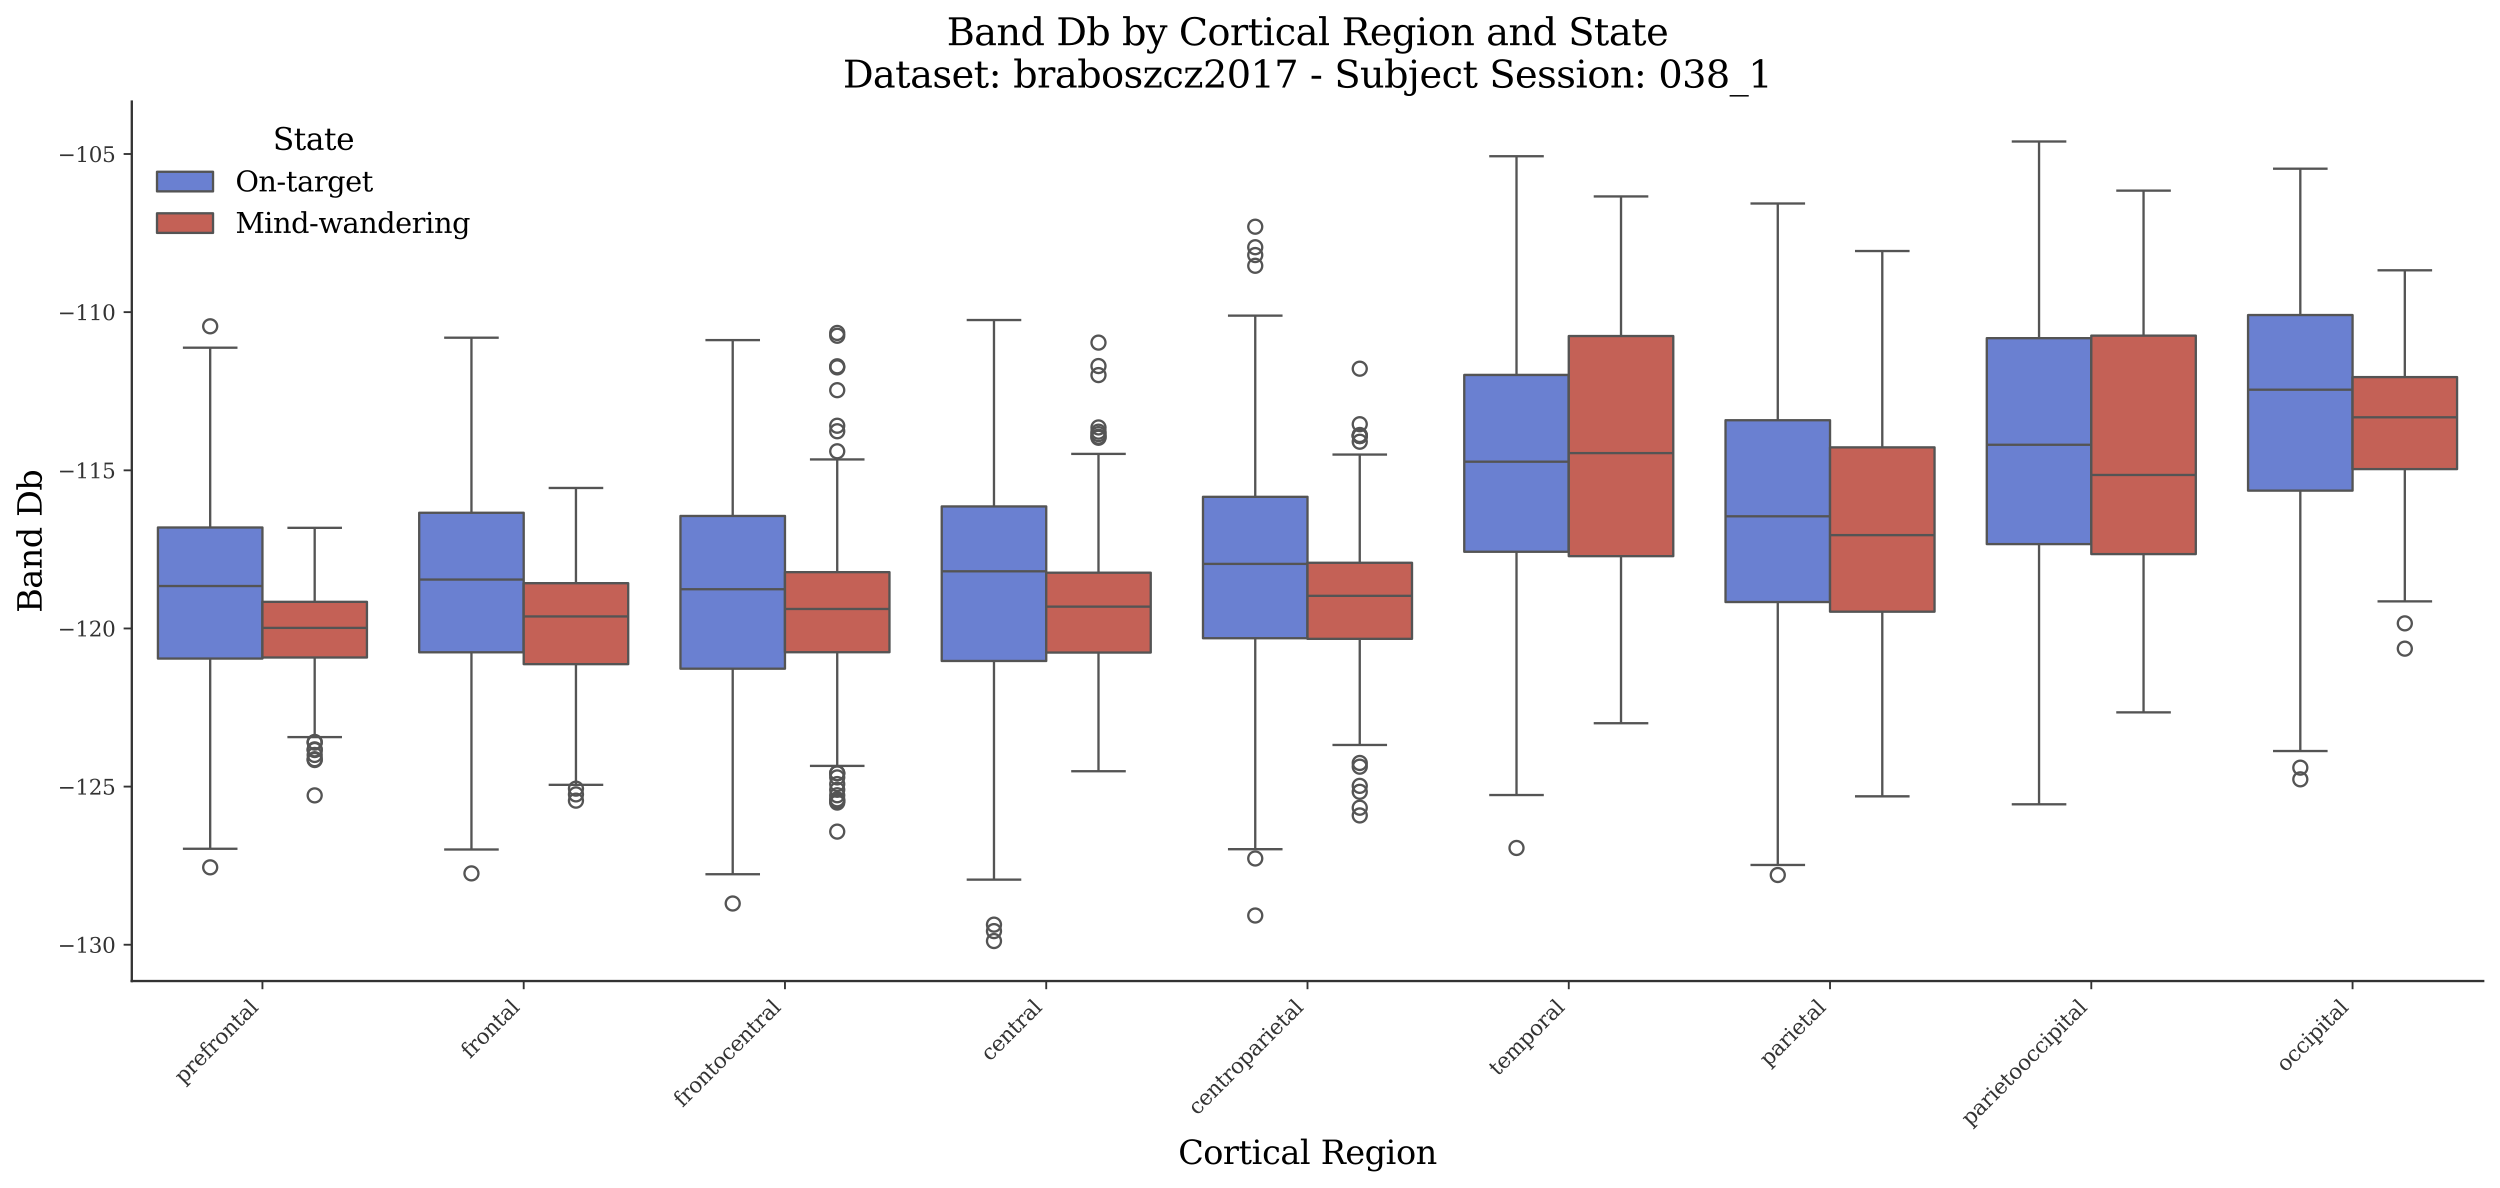 <?xml version="1.0" encoding="utf-8" standalone="no"?>
<!DOCTYPE svg PUBLIC "-//W3C//DTD SVG 1.1//EN"
  "http://www.w3.org/Graphics/SVG/1.1/DTD/svg11.dtd">
<svg xmlns:xlink="http://www.w3.org/1999/xlink" width="1071.11pt" height="509.014pt" viewBox="0 0 1071.11 509.014" xmlns="http://www.w3.org/2000/svg" version="1.1">
 <defs>
  <style type="text/css">*{stroke-linejoin: round; stroke-linecap: butt}</style>
 </defs>
 <g id="figure_1">
  <g id="patch_1">
   <path d="M 0 509.014 
L 1071.11 509.014 
L 1071.11 0 
L 0 0 
z
" style="fill: #ffffff"/>
  </g>
  <g id="axes_1">
   <g id="patch_2">
    <path d="M 56.47 420.314 
L 1063.91 420.314 
L 1063.91 43.502 
L 56.47 43.502 
z
" style="fill: #ffffff"/>
   </g>
   <g id="patch_3">
    <path d="M 112.439 -1356.948 
L 112.439 -1356.948 
L 112.439 -1356.948 
L 112.439 -1356.948 
z
" clip-path="url(#pdcfd2fc297)" style="fill: #6a80d1; stroke: #545454; stroke-linejoin: miter"/>
   </g>
   <g id="patch_4">
    <path d="M 112.439 -1356.948 
L 112.439 -1356.948 
L 112.439 -1356.948 
L 112.439 -1356.948 
z
" clip-path="url(#pdcfd2fc297)" style="fill: #c46156; stroke: #545454; stroke-linejoin: miter"/>
   </g>
   <g id="matplotlib.axis_1">
    <g id="xtick_1">
     <g id="line2d_1">
      <defs>
       <path id="mbf2045b840" d="M 0 0 
L 0 3.5 
" style="stroke: #333333; stroke-width: 0.8"/>
      </defs>
      <g>
       <use xlink:href="#mbf2045b840" x="112.439" y="420.314" style="fill: #333333; stroke: #333333; stroke-width: 0.8"/>
      </g>
     </g>
     <g id="text_1">
      <!-- prefrontal -->
      <g style="fill: #333333" transform="translate(78.518 464.747) rotate(-45) scale(0.09 -0.09)">
       <defs>
        <path id="DejaVuSerif-70" d="M 1313 1825 
L 1313 1497 
Q 1313 897 1542 583 
Q 1772 269 2209 269 
Q 2650 269 2876 622 
Q 3103 975 3103 1663 
Q 3103 2353 2876 2703 
Q 2650 3053 2209 3053 
Q 1772 3053 1542 2737 
Q 1313 2422 1313 1825 
z
M 738 2988 
L 184 2988 
L 184 3322 
L 1313 3322 
L 1313 2803 
Q 1481 3116 1742 3264 
Q 2003 3413 2388 3413 
Q 3000 3413 3387 2928 
Q 3775 2444 3775 1663 
Q 3775 881 3387 395 
Q 3000 -91 2388 -91 
Q 2003 -91 1742 57 
Q 1481 206 1313 519 
L 1313 -997 
L 1856 -997 
L 1856 -1331 
L 184 -1331 
L 184 -997 
L 738 -997 
L 738 2988 
z
" transform="scale(0.016)"/>
        <path id="DejaVuSerif-72" d="M 3059 3328 
L 3059 2497 
L 2728 2497 
Q 2713 2744 2591 2866 
Q 2469 2988 2234 2988 
Q 1809 2988 1582 2694 
Q 1356 2400 1356 1850 
L 1356 331 
L 2022 331 
L 2022 0 
L 263 0 
L 263 331 
L 781 331 
L 781 2994 
L 231 2994 
L 231 3322 
L 1356 3322 
L 1356 2731 
Q 1525 3078 1790 3245 
Q 2056 3413 2438 3413 
Q 2578 3413 2733 3391 
Q 2888 3369 3059 3328 
z
" transform="scale(0.016)"/>
        <path id="DejaVuSerif-65" d="M 3469 1600 
L 991 1600 
L 991 1575 
Q 991 903 1244 561 
Q 1497 219 1991 219 
Q 2369 219 2611 417 
Q 2853 616 2950 1006 
L 3413 1006 
Q 3275 459 2904 184 
Q 2534 -91 1931 -91 
Q 1203 -91 761 389 
Q 319 869 319 1663 
Q 319 2450 753 2931 
Q 1188 3413 1894 3413 
Q 2647 3413 3050 2948 
Q 3453 2484 3469 1600 
z
M 2791 1931 
Q 2772 2513 2545 2808 
Q 2319 3103 1894 3103 
Q 1497 3103 1269 2806 
Q 1041 2509 991 1931 
L 2791 1931 
z
" transform="scale(0.016)"/>
        <path id="DejaVuSerif-66" d="M 2753 4078 
L 2450 4078 
Q 2447 4313 2317 4434 
Q 2188 4556 1941 4556 
Q 1619 4556 1487 4379 
Q 1356 4203 1356 3750 
L 1356 3322 
L 2284 3322 
L 2284 2988 
L 1356 2988 
L 1356 331 
L 2094 331 
L 2094 0 
L 231 0 
L 231 331 
L 781 331 
L 781 2988 
L 231 2988 
L 231 3322 
L 781 3322 
L 781 3738 
Q 781 4294 1070 4578 
Q 1359 4863 1919 4863 
Q 2128 4863 2337 4825 
Q 2547 4788 2753 4709 
L 2753 4078 
z
" transform="scale(0.016)"/>
        <path id="DejaVuSerif-6f" d="M 1925 219 
Q 2388 219 2623 584 
Q 2859 950 2859 1663 
Q 2859 2375 2623 2739 
Q 2388 3103 1925 3103 
Q 1463 3103 1227 2739 
Q 991 2375 991 1663 
Q 991 950 1228 584 
Q 1466 219 1925 219 
z
M 1925 -91 
Q 1200 -91 759 389 
Q 319 869 319 1663 
Q 319 2456 758 2934 
Q 1197 3413 1925 3413 
Q 2653 3413 3092 2934 
Q 3531 2456 3531 1663 
Q 3531 869 3092 389 
Q 2653 -91 1925 -91 
z
" transform="scale(0.016)"/>
        <path id="DejaVuSerif-6e" d="M 263 0 
L 263 331 
L 781 331 
L 781 2988 
L 231 2988 
L 231 3322 
L 1356 3322 
L 1356 2731 
Q 1516 3069 1770 3241 
Q 2025 3413 2363 3413 
Q 2913 3413 3172 3097 
Q 3431 2781 3431 2113 
L 3431 331 
L 3944 331 
L 3944 0 
L 2356 0 
L 2356 331 
L 2853 331 
L 2853 1931 
Q 2853 2541 2703 2767 
Q 2553 2994 2175 2994 
Q 1775 2994 1565 2701 
Q 1356 2409 1356 1850 
L 1356 331 
L 1856 331 
L 1856 0 
L 263 0 
z
" transform="scale(0.016)"/>
        <path id="DejaVuSerif-74" d="M 691 2988 
L 184 2988 
L 184 3322 
L 691 3322 
L 691 4353 
L 1269 4353 
L 1269 3322 
L 2350 3322 
L 2350 2988 
L 1269 2988 
L 1269 878 
Q 1269 456 1350 337 
Q 1431 219 1650 219 
Q 1875 219 1978 351 
Q 2081 484 2088 781 
L 2522 781 
Q 2497 328 2275 118 
Q 2053 -91 1600 -91 
Q 1103 -91 897 129 
Q 691 350 691 878 
L 691 2988 
z
" transform="scale(0.016)"/>
        <path id="DejaVuSerif-61" d="M 2547 1044 
L 2547 1747 
L 1806 1747 
Q 1378 1747 1168 1562 
Q 959 1378 959 997 
Q 959 650 1171 447 
Q 1384 244 1747 244 
Q 2106 244 2326 466 
Q 2547 688 2547 1044 
z
M 3122 2075 
L 3122 331 
L 3634 331 
L 3634 0 
L 2547 0 
L 2547 359 
Q 2356 128 2106 18 
Q 1856 -91 1522 -91 
Q 969 -91 644 203 
Q 319 497 319 997 
Q 319 1513 691 1797 
Q 1063 2081 1741 2081 
L 2547 2081 
L 2547 2309 
Q 2547 2688 2317 2895 
Q 2088 3103 1672 3103 
Q 1328 3103 1125 2947 
Q 922 2791 872 2484 
L 575 2484 
L 575 3156 
Q 875 3284 1158 3348 
Q 1441 3413 1709 3413 
Q 2400 3413 2761 3070 
Q 3122 2728 3122 2075 
z
" transform="scale(0.016)"/>
        <path id="DejaVuSerif-6c" d="M 1313 331 
L 1856 331 
L 1856 0 
L 184 0 
L 184 331 
L 738 331 
L 738 4531 
L 184 4531 
L 184 4863 
L 1313 4863 
L 1313 331 
z
" transform="scale(0.016)"/>
       </defs>
       <use xlink:href="#DejaVuSerif-70"/>
       <use xlink:href="#DejaVuSerif-72" transform="translate(64.014 0)"/>
       <use xlink:href="#DejaVuSerif-65" transform="translate(111.816 0)"/>
       <use xlink:href="#DejaVuSerif-66" transform="translate(170.996 0)"/>
       <use xlink:href="#DejaVuSerif-72" transform="translate(208.008 0)"/>
       <use xlink:href="#DejaVuSerif-6f" transform="translate(255.811 0)"/>
       <use xlink:href="#DejaVuSerif-6e" transform="translate(316.016 0)"/>
       <use xlink:href="#DejaVuSerif-74" transform="translate(380.42 0)"/>
       <use xlink:href="#DejaVuSerif-61" transform="translate(420.605 0)"/>
       <use xlink:href="#DejaVuSerif-6c" transform="translate(480.225 0)"/>
      </g>
     </g>
    </g>
    <g id="xtick_2">
     <g id="line2d_2">
      <g>
       <use xlink:href="#mbf2045b840" x="224.377" y="420.314" style="fill: #333333; stroke: #333333; stroke-width: 0.8"/>
      </g>
     </g>
     <g id="text_2">
      <!-- frontal -->
      <g style="fill: #333333" transform="translate(201.338 453.865) rotate(-45) scale(0.09 -0.09)">
       <use xlink:href="#DejaVuSerif-66"/>
       <use xlink:href="#DejaVuSerif-72" transform="translate(37.012 0)"/>
       <use xlink:href="#DejaVuSerif-6f" transform="translate(84.814 0)"/>
       <use xlink:href="#DejaVuSerif-6e" transform="translate(145.02 0)"/>
       <use xlink:href="#DejaVuSerif-74" transform="translate(209.424 0)"/>
       <use xlink:href="#DejaVuSerif-61" transform="translate(249.609 0)"/>
       <use xlink:href="#DejaVuSerif-6c" transform="translate(309.229 0)"/>
      </g>
     </g>
    </g>
    <g id="xtick_3">
     <g id="line2d_3">
      <g>
       <use xlink:href="#mbf2045b840" x="336.314" y="420.314" style="fill: #333333; stroke: #333333; stroke-width: 0.8"/>
      </g>
     </g>
     <g id="text_3">
      <!-- frontocentral -->
      <g style="fill: #333333" transform="translate(292.416 474.725) rotate(-45) scale(0.09 -0.09)">
       <defs>
        <path id="DejaVuSerif-63" d="M 3291 997 
Q 3169 466 2822 187 
Q 2475 -91 1925 -91 
Q 1200 -91 759 389 
Q 319 869 319 1663 
Q 319 2459 759 2936 
Q 1200 3413 1925 3413 
Q 2241 3413 2553 3339 
Q 2866 3266 3181 3116 
L 3181 2266 
L 2847 2266 
Q 2781 2703 2561 2903 
Q 2341 3103 1931 3103 
Q 1466 3103 1228 2742 
Q 991 2381 991 1663 
Q 991 944 1227 581 
Q 1463 219 1931 219 
Q 2303 219 2525 412 
Q 2747 606 2828 997 
L 3291 997 
z
" transform="scale(0.016)"/>
       </defs>
       <use xlink:href="#DejaVuSerif-66"/>
       <use xlink:href="#DejaVuSerif-72" transform="translate(37.012 0)"/>
       <use xlink:href="#DejaVuSerif-6f" transform="translate(84.814 0)"/>
       <use xlink:href="#DejaVuSerif-6e" transform="translate(145.02 0)"/>
       <use xlink:href="#DejaVuSerif-74" transform="translate(209.424 0)"/>
       <use xlink:href="#DejaVuSerif-6f" transform="translate(249.609 0)"/>
       <use xlink:href="#DejaVuSerif-63" transform="translate(309.814 0)"/>
       <use xlink:href="#DejaVuSerif-65" transform="translate(365.82 0)"/>
       <use xlink:href="#DejaVuSerif-6e" transform="translate(425 0)"/>
       <use xlink:href="#DejaVuSerif-74" transform="translate(489.404 0)"/>
       <use xlink:href="#DejaVuSerif-72" transform="translate(529.59 0)"/>
       <use xlink:href="#DejaVuSerif-61" transform="translate(577.393 0)"/>
       <use xlink:href="#DejaVuSerif-6c" transform="translate(637.012 0)"/>
      </g>
     </g>
    </g>
    <g id="xtick_4">
     <g id="line2d_4">
      <g>
       <use xlink:href="#mbf2045b840" x="448.252" y="420.314" style="fill: #333333; stroke: #333333; stroke-width: 0.8"/>
      </g>
     </g>
     <g id="text_4">
      <!-- central -->
      <g style="fill: #333333" transform="translate(424.07 455.008) rotate(-45) scale(0.09 -0.09)">
       <use xlink:href="#DejaVuSerif-63"/>
       <use xlink:href="#DejaVuSerif-65" transform="translate(56.006 0)"/>
       <use xlink:href="#DejaVuSerif-6e" transform="translate(115.186 0)"/>
       <use xlink:href="#DejaVuSerif-74" transform="translate(179.59 0)"/>
       <use xlink:href="#DejaVuSerif-72" transform="translate(219.775 0)"/>
       <use xlink:href="#DejaVuSerif-61" transform="translate(267.578 0)"/>
       <use xlink:href="#DejaVuSerif-6c" transform="translate(327.197 0)"/>
      </g>
     </g>
    </g>
    <g id="xtick_5">
     <g id="line2d_5">
      <g>
       <use xlink:href="#mbf2045b840" x="560.19" y="420.314" style="fill: #333333; stroke: #333333; stroke-width: 0.8"/>
      </g>
     </g>
     <g id="text_5">
      <!-- centroparietal -->
      <g style="fill: #333333" transform="translate(512.907 478.11) rotate(-45) scale(0.09 -0.09)">
       <defs>
        <path id="DejaVuSerif-69" d="M 622 4353 
Q 622 4497 726 4603 
Q 831 4709 978 4709 
Q 1122 4709 1226 4603 
Q 1331 4497 1331 4353 
Q 1331 4206 1228 4103 
Q 1125 4000 978 4000 
Q 831 4000 726 4103 
Q 622 4206 622 4353 
z
M 1356 331 
L 1900 331 
L 1900 0 
L 231 0 
L 231 331 
L 781 331 
L 781 2988 
L 231 2988 
L 231 3322 
L 1356 3322 
L 1356 331 
z
" transform="scale(0.016)"/>
       </defs>
       <use xlink:href="#DejaVuSerif-63"/>
       <use xlink:href="#DejaVuSerif-65" transform="translate(56.006 0)"/>
       <use xlink:href="#DejaVuSerif-6e" transform="translate(115.186 0)"/>
       <use xlink:href="#DejaVuSerif-74" transform="translate(179.59 0)"/>
       <use xlink:href="#DejaVuSerif-72" transform="translate(219.775 0)"/>
       <use xlink:href="#DejaVuSerif-6f" transform="translate(267.578 0)"/>
       <use xlink:href="#DejaVuSerif-70" transform="translate(327.783 0)"/>
       <use xlink:href="#DejaVuSerif-61" transform="translate(391.797 0)"/>
       <use xlink:href="#DejaVuSerif-72" transform="translate(451.416 0)"/>
       <use xlink:href="#DejaVuSerif-69" transform="translate(499.219 0)"/>
       <use xlink:href="#DejaVuSerif-65" transform="translate(531.201 0)"/>
       <use xlink:href="#DejaVuSerif-74" transform="translate(590.381 0)"/>
       <use xlink:href="#DejaVuSerif-61" transform="translate(630.566 0)"/>
       <use xlink:href="#DejaVuSerif-6c" transform="translate(690.186 0)"/>
      </g>
     </g>
    </g>
    <g id="xtick_6">
     <g id="line2d_6">
      <g>
       <use xlink:href="#mbf2045b840" x="672.128" y="420.314" style="fill: #333333; stroke: #333333; stroke-width: 0.8"/>
      </g>
     </g>
     <g id="text_6">
      <!-- temporal -->
      <g style="fill: #333333" transform="translate(641.668 461.286) rotate(-45) scale(0.09 -0.09)">
       <defs>
        <path id="DejaVuSerif-6d" d="M 3316 2675 
Q 3481 3041 3739 3227 
Q 3997 3413 4341 3413 
Q 4863 3413 5119 3089 
Q 5375 2766 5375 2113 
L 5375 331 
L 5894 331 
L 5894 0 
L 4300 0 
L 4300 331 
L 4800 331 
L 4800 2047 
Q 4800 2556 4650 2772 
Q 4500 2988 4153 2988 
Q 3769 2988 3567 2697 
Q 3366 2406 3366 1850 
L 3366 331 
L 3866 331 
L 3866 0 
L 2291 0 
L 2291 331 
L 2791 331 
L 2791 2069 
Q 2791 2566 2641 2777 
Q 2491 2988 2144 2988 
Q 1759 2988 1557 2697 
Q 1356 2406 1356 1850 
L 1356 331 
L 1856 331 
L 1856 0 
L 263 0 
L 263 331 
L 781 331 
L 781 2994 
L 231 2994 
L 231 3322 
L 1356 3322 
L 1356 2731 
Q 1516 3063 1762 3238 
Q 2009 3413 2322 3413 
Q 2709 3413 2968 3220 
Q 3228 3028 3316 2675 
z
" transform="scale(0.016)"/>
       </defs>
       <use xlink:href="#DejaVuSerif-74"/>
       <use xlink:href="#DejaVuSerif-65" transform="translate(40.186 0)"/>
       <use xlink:href="#DejaVuSerif-6d" transform="translate(99.365 0)"/>
       <use xlink:href="#DejaVuSerif-70" transform="translate(194.189 0)"/>
       <use xlink:href="#DejaVuSerif-6f" transform="translate(258.203 0)"/>
       <use xlink:href="#DejaVuSerif-72" transform="translate(318.408 0)"/>
       <use xlink:href="#DejaVuSerif-61" transform="translate(366.211 0)"/>
       <use xlink:href="#DejaVuSerif-6c" transform="translate(425.83 0)"/>
      </g>
     </g>
    </g>
    <g id="xtick_7">
     <g id="line2d_7">
      <g>
       <use xlink:href="#mbf2045b840" x="784.065" y="420.314" style="fill: #333333; stroke: #333333; stroke-width: 0.8"/>
      </g>
     </g>
     <g id="text_7">
      <!-- parietal -->
      <g style="fill: #333333" transform="translate(757.642 457.25) rotate(-45) scale(0.09 -0.09)">
       <use xlink:href="#DejaVuSerif-70"/>
       <use xlink:href="#DejaVuSerif-61" transform="translate(64.014 0)"/>
       <use xlink:href="#DejaVuSerif-72" transform="translate(123.633 0)"/>
       <use xlink:href="#DejaVuSerif-69" transform="translate(171.436 0)"/>
       <use xlink:href="#DejaVuSerif-65" transform="translate(203.418 0)"/>
       <use xlink:href="#DejaVuSerif-74" transform="translate(262.598 0)"/>
       <use xlink:href="#DejaVuSerif-61" transform="translate(302.783 0)"/>
       <use xlink:href="#DejaVuSerif-6c" transform="translate(362.402 0)"/>
      </g>
     </g>
    </g>
    <g id="xtick_8">
     <g id="line2d_8">
      <g>
       <use xlink:href="#mbf2045b840" x="896.003" y="420.314" style="fill: #333333; stroke: #333333; stroke-width: 0.8"/>
      </g>
     </g>
     <g id="text_8">
      <!-- parietooccipital -->
      <g style="fill: #333333" transform="translate(844.087 482.742) rotate(-45) scale(0.09 -0.09)">
       <use xlink:href="#DejaVuSerif-70"/>
       <use xlink:href="#DejaVuSerif-61" transform="translate(64.014 0)"/>
       <use xlink:href="#DejaVuSerif-72" transform="translate(123.633 0)"/>
       <use xlink:href="#DejaVuSerif-69" transform="translate(171.436 0)"/>
       <use xlink:href="#DejaVuSerif-65" transform="translate(203.418 0)"/>
       <use xlink:href="#DejaVuSerif-74" transform="translate(262.598 0)"/>
       <use xlink:href="#DejaVuSerif-6f" transform="translate(302.783 0)"/>
       <use xlink:href="#DejaVuSerif-6f" transform="translate(362.988 0)"/>
       <use xlink:href="#DejaVuSerif-63" transform="translate(423.193 0)"/>
       <use xlink:href="#DejaVuSerif-63" transform="translate(479.199 0)"/>
       <use xlink:href="#DejaVuSerif-69" transform="translate(535.205 0)"/>
       <use xlink:href="#DejaVuSerif-70" transform="translate(567.188 0)"/>
       <use xlink:href="#DejaVuSerif-69" transform="translate(631.201 0)"/>
       <use xlink:href="#DejaVuSerif-74" transform="translate(663.184 0)"/>
       <use xlink:href="#DejaVuSerif-61" transform="translate(703.369 0)"/>
       <use xlink:href="#DejaVuSerif-6c" transform="translate(762.988 0)"/>
      </g>
     </g>
    </g>
    <g id="xtick_9">
     <g id="line2d_9">
      <g>
       <use xlink:href="#mbf2045b840" x="1007.941" y="420.314" style="fill: #333333; stroke: #333333; stroke-width: 0.8"/>
      </g>
     </g>
     <g id="text_9">
      <!-- occipital -->
      <g style="fill: #333333" transform="translate(979.126 459.641) rotate(-45) scale(0.09 -0.09)">
       <use xlink:href="#DejaVuSerif-6f"/>
       <use xlink:href="#DejaVuSerif-63" transform="translate(60.205 0)"/>
       <use xlink:href="#DejaVuSerif-63" transform="translate(116.211 0)"/>
       <use xlink:href="#DejaVuSerif-69" transform="translate(172.217 0)"/>
       <use xlink:href="#DejaVuSerif-70" transform="translate(204.199 0)"/>
       <use xlink:href="#DejaVuSerif-69" transform="translate(268.213 0)"/>
       <use xlink:href="#DejaVuSerif-74" transform="translate(300.195 0)"/>
       <use xlink:href="#DejaVuSerif-61" transform="translate(340.381 0)"/>
       <use xlink:href="#DejaVuSerif-6c" transform="translate(400 0)"/>
      </g>
     </g>
    </g>
    <g id="text_10">
     <!-- Cortical Region -->
     <g transform="translate(504.808 498.704) scale(0.14 -0.14)">
      <defs>
       <path id="DejaVuSerif-43" d="M 4513 1234 
Q 4306 581 3820 245 
Q 3334 -91 2591 -91 
Q 2134 -91 1743 65 
Q 1353 222 1050 525 
Q 700 875 529 1320 
Q 359 1766 359 2328 
Q 359 3416 987 4083 
Q 1616 4750 2644 4750 
Q 3025 4750 3456 4650 
Q 3888 4550 4384 4347 
L 4384 3272 
L 4031 3272 
Q 3916 3859 3567 4137 
Q 3219 4416 2591 4416 
Q 1844 4416 1459 3886 
Q 1075 3356 1075 2328 
Q 1075 1303 1459 773 
Q 1844 244 2591 244 
Q 3113 244 3450 492 
Q 3788 741 3938 1234 
L 4513 1234 
z
" transform="scale(0.016)"/>
       <path id="DejaVuSerif-20" transform="scale(0.016)"/>
       <path id="DejaVuSerif-52" d="M 3066 2316 
Q 3284 2256 3442 2114 
Q 3600 1972 3725 1716 
L 4403 331 
L 4972 331 
L 4972 0 
L 3872 0 
L 3144 1484 
Q 2934 1916 2759 2042 
Q 2584 2169 2278 2169 
L 1581 2169 
L 1581 331 
L 2241 331 
L 2241 0 
L 353 0 
L 353 331 
L 947 331 
L 947 4331 
L 353 4331 
L 353 4666 
L 2719 4666 
Q 3400 4666 3770 4341 
Q 4141 4016 4141 3419 
Q 4141 2938 3870 2661 
Q 3600 2384 3066 2316 
z
M 1581 2503 
L 2503 2503 
Q 2975 2503 3200 2726 
Q 3425 2950 3425 3419 
Q 3425 3888 3200 4109 
Q 2975 4331 2503 4331 
L 1581 4331 
L 1581 2503 
z
" transform="scale(0.016)"/>
       <path id="DejaVuSerif-67" d="M 3359 2988 
L 3359 72 
Q 3359 -644 2965 -1033 
Q 2572 -1422 1844 -1422 
Q 1516 -1422 1216 -1362 
Q 916 -1303 641 -1184 
L 641 -488 
L 941 -488 
Q 997 -813 1206 -963 
Q 1416 -1113 1806 -1113 
Q 2313 -1113 2548 -827 
Q 2784 -541 2784 72 
L 2784 519 
Q 2616 206 2355 57 
Q 2094 -91 1709 -91 
Q 1097 -91 708 395 
Q 319 881 319 1663 
Q 319 2444 706 2928 
Q 1094 3413 1709 3413 
Q 2094 3413 2355 3264 
Q 2616 3116 2784 2803 
L 2784 3322 
L 3909 3322 
L 3909 2988 
L 3359 2988 
z
M 2784 1825 
Q 2784 2422 2554 2737 
Q 2325 3053 1888 3053 
Q 1444 3053 1217 2703 
Q 991 2353 991 1663 
Q 991 975 1217 622 
Q 1444 269 1888 269 
Q 2325 269 2554 583 
Q 2784 897 2784 1497 
L 2784 1825 
z
" transform="scale(0.016)"/>
      </defs>
      <use xlink:href="#DejaVuSerif-43"/>
      <use xlink:href="#DejaVuSerif-6f" transform="translate(76.514 0)"/>
      <use xlink:href="#DejaVuSerif-72" transform="translate(136.719 0)"/>
      <use xlink:href="#DejaVuSerif-74" transform="translate(184.521 0)"/>
      <use xlink:href="#DejaVuSerif-69" transform="translate(224.707 0)"/>
      <use xlink:href="#DejaVuSerif-63" transform="translate(256.689 0)"/>
      <use xlink:href="#DejaVuSerif-61" transform="translate(312.695 0)"/>
      <use xlink:href="#DejaVuSerif-6c" transform="translate(372.314 0)"/>
      <use xlink:href="#DejaVuSerif-20" transform="translate(404.297 0)"/>
      <use xlink:href="#DejaVuSerif-52" transform="translate(436.084 0)"/>
      <use xlink:href="#DejaVuSerif-65" transform="translate(511.377 0)"/>
      <use xlink:href="#DejaVuSerif-67" transform="translate(570.557 0)"/>
      <use xlink:href="#DejaVuSerif-69" transform="translate(634.57 0)"/>
      <use xlink:href="#DejaVuSerif-6f" transform="translate(666.553 0)"/>
      <use xlink:href="#DejaVuSerif-6e" transform="translate(726.758 0)"/>
     </g>
    </g>
   </g>
   <g id="matplotlib.axis_2">
    <g id="ytick_1">
     <g id="line2d_10">
      <defs>
       <path id="m8461e58c47" d="M 0 0 
L -3.5 0 
" style="stroke: #333333; stroke-width: 0.8"/>
      </defs>
      <g>
       <use xlink:href="#m8461e58c47" x="56.47" y="404.772" style="fill: #333333; stroke: #333333; stroke-width: 0.8"/>
      </g>
     </g>
     <g id="text_11">
      <!-- −130 -->
      <g style="fill: #333333" transform="translate(24.749 408.192) scale(0.09 -0.09)">
       <defs>
        <path id="DejaVuSerif-2212" d="M 678 2259 
L 4684 2259 
L 4684 1753 
L 678 1753 
L 678 2259 
z
" transform="scale(0.016)"/>
        <path id="DejaVuSerif-31" d="M 909 0 
L 909 331 
L 1722 331 
L 1722 4213 
L 781 3603 
L 781 4013 
L 1919 4750 
L 2350 4750 
L 2350 331 
L 3163 331 
L 3163 0 
L 909 0 
z
" transform="scale(0.016)"/>
        <path id="DejaVuSerif-33" d="M 622 4469 
Q 988 4606 1323 4678 
Q 1659 4750 1953 4750 
Q 2638 4750 3022 4454 
Q 3406 4159 3406 3634 
Q 3406 3213 3140 2930 
Q 2875 2647 2388 2547 
Q 2963 2466 3280 2130 
Q 3597 1794 3597 1259 
Q 3597 606 3158 257 
Q 2719 -91 1894 -91 
Q 1528 -91 1179 -12 
Q 831 66 488 225 
L 488 1131 
L 838 1131 
Q 869 681 1141 450 
Q 1413 219 1906 219 
Q 2384 219 2661 495 
Q 2938 772 2938 1253 
Q 2938 1803 2653 2086 
Q 2369 2369 1819 2369 
L 1522 2369 
L 1522 2688 
L 1678 2688 
Q 2225 2688 2498 2914 
Q 2772 3141 2772 3597 
Q 2772 4006 2547 4223 
Q 2322 4441 1900 4441 
Q 1478 4441 1245 4241 
Q 1013 4041 972 3647 
L 622 3647 
L 622 4469 
z
" transform="scale(0.016)"/>
        <path id="DejaVuSerif-30" d="M 2034 219 
Q 2513 219 2750 744 
Q 2988 1269 2988 2328 
Q 2988 3391 2750 3916 
Q 2513 4441 2034 4441 
Q 1556 4441 1318 3916 
Q 1081 3391 1081 2328 
Q 1081 1269 1318 744 
Q 1556 219 2034 219 
z
M 2034 -91 
Q 1275 -91 848 546 
Q 422 1184 422 2328 
Q 422 3475 848 4112 
Q 1275 4750 2034 4750 
Q 2797 4750 3222 4112 
Q 3647 3475 3647 2328 
Q 3647 1184 3222 546 
Q 2797 -91 2034 -91 
z
" transform="scale(0.016)"/>
       </defs>
       <use xlink:href="#DejaVuSerif-2212"/>
       <use xlink:href="#DejaVuSerif-31" transform="translate(83.789 0)"/>
       <use xlink:href="#DejaVuSerif-33" transform="translate(147.412 0)"/>
       <use xlink:href="#DejaVuSerif-30" transform="translate(211.035 0)"/>
      </g>
     </g>
    </g>
    <g id="ytick_2">
     <g id="line2d_11">
      <g>
       <use xlink:href="#m8461e58c47" x="56.47" y="337.014" style="fill: #333333; stroke: #333333; stroke-width: 0.8"/>
      </g>
     </g>
     <g id="text_12">
      <!-- −125 -->
      <g style="fill: #333333" transform="translate(24.749 340.433) scale(0.09 -0.09)">
       <defs>
        <path id="DejaVuSerif-32" d="M 819 3553 
L 469 3553 
L 469 4384 
Q 803 4563 1142 4656 
Q 1481 4750 1806 4750 
Q 2534 4750 2956 4397 
Q 3378 4044 3378 3438 
Q 3378 2753 2422 1800 
Q 2347 1728 2309 1691 
L 1131 513 
L 3078 513 
L 3078 1088 
L 3444 1088 
L 3444 0 
L 434 0 
L 434 341 
L 1850 1753 
Q 2319 2222 2519 2614 
Q 2719 3006 2719 3438 
Q 2719 3909 2473 4175 
Q 2228 4441 1797 4441 
Q 1350 4441 1106 4219 
Q 863 3997 819 3553 
z
" transform="scale(0.016)"/>
        <path id="DejaVuSerif-35" d="M 3219 4666 
L 3219 4153 
L 1081 4153 
L 1081 2816 
Q 1244 2928 1461 2984 
Q 1678 3041 1947 3041 
Q 2703 3041 3140 2622 
Q 3578 2203 3578 1478 
Q 3578 738 3136 323 
Q 2694 -91 1894 -91 
Q 1572 -91 1234 -12 
Q 897 66 544 225 
L 544 1131 
L 897 1131 
Q 925 688 1179 453 
Q 1434 219 1894 219 
Q 2388 219 2653 544 
Q 2919 869 2919 1478 
Q 2919 2084 2655 2407 
Q 2391 2731 1894 2731 
Q 1613 2731 1398 2631 
Q 1184 2531 1019 2322 
L 750 2322 
L 750 4666 
L 3219 4666 
z
" transform="scale(0.016)"/>
       </defs>
       <use xlink:href="#DejaVuSerif-2212"/>
       <use xlink:href="#DejaVuSerif-31" transform="translate(83.789 0)"/>
       <use xlink:href="#DejaVuSerif-32" transform="translate(147.412 0)"/>
       <use xlink:href="#DejaVuSerif-35" transform="translate(211.035 0)"/>
      </g>
     </g>
    </g>
    <g id="ytick_3">
     <g id="line2d_12">
      <g>
       <use xlink:href="#m8461e58c47" x="56.47" y="269.255" style="fill: #333333; stroke: #333333; stroke-width: 0.8"/>
      </g>
     </g>
     <g id="text_13">
      <!-- −120 -->
      <g style="fill: #333333" transform="translate(24.749 272.675) scale(0.09 -0.09)">
       <use xlink:href="#DejaVuSerif-2212"/>
       <use xlink:href="#DejaVuSerif-31" transform="translate(83.789 0)"/>
       <use xlink:href="#DejaVuSerif-32" transform="translate(147.412 0)"/>
       <use xlink:href="#DejaVuSerif-30" transform="translate(211.035 0)"/>
      </g>
     </g>
    </g>
    <g id="ytick_4">
     <g id="line2d_13">
      <g>
       <use xlink:href="#m8461e58c47" x="56.47" y="201.497" style="fill: #333333; stroke: #333333; stroke-width: 0.8"/>
      </g>
     </g>
     <g id="text_14">
      <!-- −115 -->
      <g style="fill: #333333" transform="translate(24.749 204.916) scale(0.09 -0.09)">
       <use xlink:href="#DejaVuSerif-2212"/>
       <use xlink:href="#DejaVuSerif-31" transform="translate(83.789 0)"/>
       <use xlink:href="#DejaVuSerif-31" transform="translate(147.412 0)"/>
       <use xlink:href="#DejaVuSerif-35" transform="translate(211.035 0)"/>
      </g>
     </g>
    </g>
    <g id="ytick_5">
     <g id="line2d_14">
      <g>
       <use xlink:href="#m8461e58c47" x="56.47" y="133.738" style="fill: #333333; stroke: #333333; stroke-width: 0.8"/>
      </g>
     </g>
     <g id="text_15">
      <!-- −110 -->
      <g style="fill: #333333" transform="translate(24.749 137.158) scale(0.09 -0.09)">
       <use xlink:href="#DejaVuSerif-2212"/>
       <use xlink:href="#DejaVuSerif-31" transform="translate(83.789 0)"/>
       <use xlink:href="#DejaVuSerif-31" transform="translate(147.412 0)"/>
       <use xlink:href="#DejaVuSerif-30" transform="translate(211.035 0)"/>
      </g>
     </g>
    </g>
    <g id="ytick_6">
     <g id="line2d_15">
      <g>
       <use xlink:href="#m8461e58c47" x="56.47" y="65.98" style="fill: #333333; stroke: #333333; stroke-width: 0.8"/>
      </g>
     </g>
     <g id="text_16">
      <!-- −105 -->
      <g style="fill: #333333" transform="translate(24.749 69.399) scale(0.09 -0.09)">
       <use xlink:href="#DejaVuSerif-2212"/>
       <use xlink:href="#DejaVuSerif-31" transform="translate(83.789 0)"/>
       <use xlink:href="#DejaVuSerif-30" transform="translate(147.412 0)"/>
       <use xlink:href="#DejaVuSerif-35" transform="translate(211.035 0)"/>
      </g>
     </g>
    </g>
    <g id="text_17">
     <!-- Band Db -->
     <g transform="translate(17.838 262.533) rotate(-90) scale(0.14 -0.14)">
      <defs>
       <path id="DejaVuSerif-42" d="M 1581 331 
L 2516 331 
Q 3078 331 3337 575 
Q 3597 819 3597 1350 
Q 3597 1878 3339 2120 
Q 3081 2363 2516 2363 
L 1581 2363 
L 1581 331 
z
M 1581 2694 
L 2375 2694 
Q 2888 2694 3123 2891 
Q 3359 3088 3359 3513 
Q 3359 3941 3123 4136 
Q 2888 4331 2375 4331 
L 1581 4331 
L 1581 2694 
z
M 353 0 
L 353 331 
L 947 331 
L 947 4331 
L 353 4331 
L 353 4666 
L 2656 4666 
Q 3363 4666 3720 4377 
Q 4078 4088 4078 3513 
Q 4078 3097 3829 2850 
Q 3581 2603 3103 2547 
Q 3697 2472 4005 2167 
Q 4313 1863 4313 1350 
Q 4313 656 3875 328 
Q 3438 0 2509 0 
L 353 0 
z
" transform="scale(0.016)"/>
       <path id="DejaVuSerif-64" d="M 3359 331 
L 3909 331 
L 3909 0 
L 2784 0 
L 2784 519 
Q 2616 206 2355 57 
Q 2094 -91 1709 -91 
Q 1097 -91 708 395 
Q 319 881 319 1663 
Q 319 2444 706 2928 
Q 1094 3413 1709 3413 
Q 2094 3413 2355 3264 
Q 2616 3116 2784 2803 
L 2784 4531 
L 2241 4531 
L 2241 4863 
L 3359 4863 
L 3359 331 
z
M 2784 1497 
L 2784 1825 
Q 2784 2422 2554 2737 
Q 2325 3053 1888 3053 
Q 1444 3053 1217 2703 
Q 991 2353 991 1663 
Q 991 975 1217 622 
Q 1444 269 1888 269 
Q 2325 269 2554 583 
Q 2784 897 2784 1497 
z
" transform="scale(0.016)"/>
       <path id="DejaVuSerif-44" d="M 1581 331 
L 2163 331 
Q 3072 331 3558 850 
Q 4044 1369 4044 2338 
Q 4044 3306 3559 3818 
Q 3075 4331 2163 4331 
L 1581 4331 
L 1581 331 
z
M 353 0 
L 353 331 
L 947 331 
L 947 4331 
L 353 4331 
L 353 4666 
L 2209 4666 
Q 3416 4666 4089 4050 
Q 4763 3434 4763 2338 
Q 4763 1238 4088 619 
Q 3413 0 2209 0 
L 353 0 
z
" transform="scale(0.016)"/>
       <path id="DejaVuSerif-62" d="M 738 331 
L 738 4531 
L 184 4531 
L 184 4863 
L 1313 4863 
L 1313 2803 
Q 1481 3116 1742 3264 
Q 2003 3413 2388 3413 
Q 3000 3413 3387 2928 
Q 3775 2444 3775 1663 
Q 3775 881 3387 395 
Q 3000 -91 2388 -91 
Q 2003 -91 1742 57 
Q 1481 206 1313 519 
L 1313 0 
L 184 0 
L 184 331 
L 738 331 
z
M 1313 1497 
Q 1313 897 1542 583 
Q 1772 269 2209 269 
Q 2650 269 2876 622 
Q 3103 975 3103 1663 
Q 3103 2353 2876 2703 
Q 2650 3053 2209 3053 
Q 1772 3053 1542 2737 
Q 1313 2422 1313 1825 
L 1313 1497 
z
" transform="scale(0.016)"/>
      </defs>
      <use xlink:href="#DejaVuSerif-42"/>
      <use xlink:href="#DejaVuSerif-61" transform="translate(73.486 0)"/>
      <use xlink:href="#DejaVuSerif-6e" transform="translate(133.105 0)"/>
      <use xlink:href="#DejaVuSerif-64" transform="translate(197.51 0)"/>
      <use xlink:href="#DejaVuSerif-20" transform="translate(261.523 0)"/>
      <use xlink:href="#DejaVuSerif-44" transform="translate(293.311 0)"/>
      <use xlink:href="#DejaVuSerif-62" transform="translate(373.486 0)"/>
     </g>
    </g>
   </g>
   <g id="patch_5">
    <path d="M 67.664 282.155 
L 112.439 282.155 
L 112.439 225.997 
L 67.664 225.997 
L 67.664 282.155 
z
" clip-path="url(#pdcfd2fc297)" style="fill: #6a80d1; stroke: #545454; stroke-linejoin: miter"/>
   </g>
   <g id="line2d_16">
    <path d="M 90.051 282.155 
L 90.051 363.652 
" clip-path="url(#pdcfd2fc297)" style="fill: none; stroke: #545454"/>
   </g>
   <g id="line2d_17">
    <path d="M 90.051 225.997 
L 90.051 148.965 
" clip-path="url(#pdcfd2fc297)" style="fill: none; stroke: #545454"/>
   </g>
   <g id="line2d_18">
    <path d="M 78.857 363.652 
L 101.245 363.652 
" clip-path="url(#pdcfd2fc297)" style="fill: none; stroke: #545454; stroke-linecap: square"/>
   </g>
   <g id="line2d_19">
    <path d="M 78.857 148.965 
L 101.245 148.965 
" clip-path="url(#pdcfd2fc297)" style="fill: none; stroke: #545454; stroke-linecap: square"/>
   </g>
   <g id="line2d_20">
    <defs>
     <path id="m9fcd52f490" d="M 0 3 
C 0.796 3 1.559 2.684 2.121 2.121 
C 2.684 1.559 3 0.796 3 0 
C 3 -0.796 2.684 -1.559 2.121 -2.121 
C 1.559 -2.684 0.796 -3 0 -3 
C -0.796 -3 -1.559 -2.684 -2.121 -2.121 
C -2.684 -1.559 -3 -0.796 -3 0 
C -3 0.796 -2.684 1.559 -2.121 2.121 
C -1.559 2.684 -0.796 3 0 3 
z
" style="stroke: #545454"/>
    </defs>
    <g clip-path="url(#pdcfd2fc297)">
     <use xlink:href="#m9fcd52f490" x="90.051" y="371.606" style="fill-opacity: 0; stroke: #545454"/>
     <use xlink:href="#m9fcd52f490" x="90.051" y="139.803" style="fill-opacity: 0; stroke: #545454"/>
    </g>
   </g>
   <g id="patch_6">
    <path d="M 179.601 279.476 
L 224.377 279.476 
L 224.377 219.69 
L 179.601 219.69 
L 179.601 279.476 
z
" clip-path="url(#pdcfd2fc297)" style="fill: #6a80d1; stroke: #545454; stroke-linejoin: miter"/>
   </g>
   <g id="line2d_21">
    <path d="M 201.989 279.476 
L 201.989 363.965 
" clip-path="url(#pdcfd2fc297)" style="fill: none; stroke: #545454"/>
   </g>
   <g id="line2d_22">
    <path d="M 201.989 219.69 
L 201.989 144.688 
" clip-path="url(#pdcfd2fc297)" style="fill: none; stroke: #545454"/>
   </g>
   <g id="line2d_23">
    <path d="M 190.795 363.965 
L 213.183 363.965 
" clip-path="url(#pdcfd2fc297)" style="fill: none; stroke: #545454; stroke-linecap: square"/>
   </g>
   <g id="line2d_24">
    <path d="M 190.795 144.688 
L 213.183 144.688 
" clip-path="url(#pdcfd2fc297)" style="fill: none; stroke: #545454; stroke-linecap: square"/>
   </g>
   <g id="line2d_25">
    <g clip-path="url(#pdcfd2fc297)">
     <use xlink:href="#m9fcd52f490" x="201.989" y="374.201" style="fill-opacity: 0; stroke: #545454"/>
    </g>
   </g>
   <g id="patch_7">
    <path d="M 291.539 286.497 
L 336.314 286.497 
L 336.314 221.051 
L 291.539 221.051 
L 291.539 286.497 
z
" clip-path="url(#pdcfd2fc297)" style="fill: #6a80d1; stroke: #545454; stroke-linejoin: miter"/>
   </g>
   <g id="line2d_26">
    <path d="M 313.927 286.497 
L 313.927 374.553 
" clip-path="url(#pdcfd2fc297)" style="fill: none; stroke: #545454"/>
   </g>
   <g id="line2d_27">
    <path d="M 313.927 221.051 
L 313.927 145.711 
" clip-path="url(#pdcfd2fc297)" style="fill: none; stroke: #545454"/>
   </g>
   <g id="line2d_28">
    <path d="M 302.733 374.553 
L 325.121 374.553 
" clip-path="url(#pdcfd2fc297)" style="fill: none; stroke: #545454; stroke-linecap: square"/>
   </g>
   <g id="line2d_29">
    <path d="M 302.733 145.711 
L 325.121 145.711 
" clip-path="url(#pdcfd2fc297)" style="fill: none; stroke: #545454; stroke-linecap: square"/>
   </g>
   <g id="line2d_30">
    <g clip-path="url(#pdcfd2fc297)">
     <use xlink:href="#m9fcd52f490" x="313.927" y="387.099" style="fill-opacity: 0; stroke: #545454"/>
    </g>
   </g>
   <g id="patch_8">
    <path d="M 403.477 283.199 
L 448.252 283.199 
L 448.252 216.976 
L 403.477 216.976 
L 403.477 283.199 
z
" clip-path="url(#pdcfd2fc297)" style="fill: #6a80d1; stroke: #545454; stroke-linejoin: miter"/>
   </g>
   <g id="line2d_31">
    <path d="M 425.865 283.199 
L 425.865 376.871 
" clip-path="url(#pdcfd2fc297)" style="fill: none; stroke: #545454"/>
   </g>
   <g id="line2d_32">
    <path d="M 425.865 216.976 
L 425.865 137.124 
" clip-path="url(#pdcfd2fc297)" style="fill: none; stroke: #545454"/>
   </g>
   <g id="line2d_33">
    <path d="M 414.671 376.871 
L 437.058 376.871 
" clip-path="url(#pdcfd2fc297)" style="fill: none; stroke: #545454; stroke-linecap: square"/>
   </g>
   <g id="line2d_34">
    <path d="M 414.671 137.124 
L 437.058 137.124 
" clip-path="url(#pdcfd2fc297)" style="fill: none; stroke: #545454; stroke-linecap: square"/>
   </g>
   <g id="line2d_35">
    <g clip-path="url(#pdcfd2fc297)">
     <use xlink:href="#m9fcd52f490" x="425.865" y="396.153" style="fill-opacity: 0; stroke: #545454"/>
     <use xlink:href="#m9fcd52f490" x="425.865" y="403.186" style="fill-opacity: 0; stroke: #545454"/>
     <use xlink:href="#m9fcd52f490" x="425.865" y="398.928" style="fill-opacity: 0; stroke: #545454"/>
    </g>
   </g>
   <g id="patch_9">
    <path d="M 515.415 273.451 
L 560.19 273.451 
L 560.19 212.854 
L 515.415 212.854 
L 515.415 273.451 
z
" clip-path="url(#pdcfd2fc297)" style="fill: #6a80d1; stroke: #545454; stroke-linejoin: miter"/>
   </g>
   <g id="line2d_36">
    <path d="M 537.802 273.451 
L 537.802 363.835 
" clip-path="url(#pdcfd2fc297)" style="fill: none; stroke: #545454"/>
   </g>
   <g id="line2d_37">
    <path d="M 537.802 212.854 
L 537.802 135.242 
" clip-path="url(#pdcfd2fc297)" style="fill: none; stroke: #545454"/>
   </g>
   <g id="line2d_38">
    <path d="M 526.609 363.835 
L 548.996 363.835 
" clip-path="url(#pdcfd2fc297)" style="fill: none; stroke: #545454; stroke-linecap: square"/>
   </g>
   <g id="line2d_39">
    <path d="M 526.609 135.242 
L 548.996 135.242 
" clip-path="url(#pdcfd2fc297)" style="fill: none; stroke: #545454; stroke-linecap: square"/>
   </g>
   <g id="line2d_40">
    <g clip-path="url(#pdcfd2fc297)">
     <use xlink:href="#m9fcd52f490" x="537.802" y="367.814" style="fill-opacity: 0; stroke: #545454"/>
     <use xlink:href="#m9fcd52f490" x="537.802" y="392.246" style="fill-opacity: 0; stroke: #545454"/>
     <use xlink:href="#m9fcd52f490" x="537.802" y="113.872" style="fill-opacity: 0; stroke: #545454"/>
     <use xlink:href="#m9fcd52f490" x="537.802" y="109.273" style="fill-opacity: 0; stroke: #545454"/>
     <use xlink:href="#m9fcd52f490" x="537.802" y="105.925" style="fill-opacity: 0; stroke: #545454"/>
     <use xlink:href="#m9fcd52f490" x="537.802" y="97.132" style="fill-opacity: 0; stroke: #545454"/>
    </g>
   </g>
   <g id="patch_10">
    <path d="M 627.353 236.411 
L 672.128 236.411 
L 672.128 160.638 
L 627.353 160.638 
L 627.353 236.411 
z
" clip-path="url(#pdcfd2fc297)" style="fill: #6a80d1; stroke: #545454; stroke-linejoin: miter"/>
   </g>
   <g id="line2d_41">
    <path d="M 649.74 236.411 
L 649.74 340.635 
" clip-path="url(#pdcfd2fc297)" style="fill: none; stroke: #545454"/>
   </g>
   <g id="line2d_42">
    <path d="M 649.74 160.638 
L 649.74 66.925 
" clip-path="url(#pdcfd2fc297)" style="fill: none; stroke: #545454"/>
   </g>
   <g id="line2d_43">
    <path d="M 638.546 340.635 
L 660.934 340.635 
" clip-path="url(#pdcfd2fc297)" style="fill: none; stroke: #545454; stroke-linecap: square"/>
   </g>
   <g id="line2d_44">
    <path d="M 638.546 66.925 
L 660.934 66.925 
" clip-path="url(#pdcfd2fc297)" style="fill: none; stroke: #545454; stroke-linecap: square"/>
   </g>
   <g id="line2d_45">
    <g clip-path="url(#pdcfd2fc297)">
     <use xlink:href="#m9fcd52f490" x="649.74" y="363.305" style="fill-opacity: 0; stroke: #545454"/>
    </g>
   </g>
   <g id="patch_11">
    <path d="M 739.29 257.944 
L 784.065 257.944 
L 784.065 180.033 
L 739.29 180.033 
L 739.29 257.944 
z
" clip-path="url(#pdcfd2fc297)" style="fill: #6a80d1; stroke: #545454; stroke-linejoin: miter"/>
   </g>
   <g id="line2d_46">
    <path d="M 761.678 257.944 
L 761.678 370.598 
" clip-path="url(#pdcfd2fc297)" style="fill: none; stroke: #545454"/>
   </g>
   <g id="line2d_47">
    <path d="M 761.678 180.033 
L 761.678 87.184 
" clip-path="url(#pdcfd2fc297)" style="fill: none; stroke: #545454"/>
   </g>
   <g id="line2d_48">
    <path d="M 750.484 370.598 
L 772.872 370.598 
" clip-path="url(#pdcfd2fc297)" style="fill: none; stroke: #545454; stroke-linecap: square"/>
   </g>
   <g id="line2d_49">
    <path d="M 750.484 87.184 
L 772.872 87.184 
" clip-path="url(#pdcfd2fc297)" style="fill: none; stroke: #545454; stroke-linecap: square"/>
   </g>
   <g id="line2d_50">
    <g clip-path="url(#pdcfd2fc297)">
     <use xlink:href="#m9fcd52f490" x="761.678" y="374.892" style="fill-opacity: 0; stroke: #545454"/>
    </g>
   </g>
   <g id="patch_12">
    <path d="M 851.228 233.112 
L 896.003 233.112 
L 896.003 144.883 
L 851.228 144.883 
L 851.228 233.112 
z
" clip-path="url(#pdcfd2fc297)" style="fill: #6a80d1; stroke: #545454; stroke-linejoin: miter"/>
   </g>
   <g id="line2d_51">
    <path d="M 873.616 233.112 
L 873.616 344.59 
" clip-path="url(#pdcfd2fc297)" style="fill: none; stroke: #545454"/>
   </g>
   <g id="line2d_52">
    <path d="M 873.616 144.883 
L 873.616 60.629 
" clip-path="url(#pdcfd2fc297)" style="fill: none; stroke: #545454"/>
   </g>
   <g id="line2d_53">
    <path d="M 862.422 344.59 
L 884.809 344.59 
" clip-path="url(#pdcfd2fc297)" style="fill: none; stroke: #545454; stroke-linecap: square"/>
   </g>
   <g id="line2d_54">
    <path d="M 862.422 60.629 
L 884.809 60.629 
" clip-path="url(#pdcfd2fc297)" style="fill: none; stroke: #545454; stroke-linecap: square"/>
   </g>
   <g id="line2d_55"/>
   <g id="patch_13">
    <path d="M 963.166 210.203 
L 1007.941 210.203 
L 1007.941 134.987 
L 963.166 134.987 
L 963.166 210.203 
z
" clip-path="url(#pdcfd2fc297)" style="fill: #6a80d1; stroke: #545454; stroke-linejoin: miter"/>
   </g>
   <g id="line2d_56">
    <path d="M 985.553 210.203 
L 985.553 321.787 
" clip-path="url(#pdcfd2fc297)" style="fill: none; stroke: #545454"/>
   </g>
   <g id="line2d_57">
    <path d="M 985.553 134.987 
L 985.553 72.289 
" clip-path="url(#pdcfd2fc297)" style="fill: none; stroke: #545454"/>
   </g>
   <g id="line2d_58">
    <path d="M 974.36 321.787 
L 996.747 321.787 
" clip-path="url(#pdcfd2fc297)" style="fill: none; stroke: #545454; stroke-linecap: square"/>
   </g>
   <g id="line2d_59">
    <path d="M 974.36 72.289 
L 996.747 72.289 
" clip-path="url(#pdcfd2fc297)" style="fill: none; stroke: #545454; stroke-linecap: square"/>
   </g>
   <g id="line2d_60">
    <g clip-path="url(#pdcfd2fc297)">
     <use xlink:href="#m9fcd52f490" x="985.553" y="328.902" style="fill-opacity: 0; stroke: #545454"/>
     <use xlink:href="#m9fcd52f490" x="985.553" y="333.903" style="fill-opacity: 0; stroke: #545454"/>
    </g>
   </g>
   <g id="patch_14">
    <path d="M 112.439 281.714 
L 157.214 281.714 
L 157.214 257.862 
L 112.439 257.862 
L 112.439 281.714 
z
" clip-path="url(#pdcfd2fc297)" style="fill: #c46156; stroke: #545454; stroke-linejoin: miter"/>
   </g>
   <g id="line2d_61">
    <path d="M 134.826 281.714 
L 134.826 315.805 
" clip-path="url(#pdcfd2fc297)" style="fill: none; stroke: #545454"/>
   </g>
   <g id="line2d_62">
    <path d="M 134.826 257.862 
L 134.826 226.158 
" clip-path="url(#pdcfd2fc297)" style="fill: none; stroke: #545454"/>
   </g>
   <g id="line2d_63">
    <path d="M 123.633 315.805 
L 146.02 315.805 
" clip-path="url(#pdcfd2fc297)" style="fill: none; stroke: #545454; stroke-linecap: square"/>
   </g>
   <g id="line2d_64">
    <path d="M 123.633 226.158 
L 146.02 226.158 
" clip-path="url(#pdcfd2fc297)" style="fill: none; stroke: #545454; stroke-linecap: square"/>
   </g>
   <g id="line2d_65">
    <g clip-path="url(#pdcfd2fc297)">
     <use xlink:href="#m9fcd52f490" x="134.826" y="318.174" style="fill-opacity: 0; stroke: #545454"/>
     <use xlink:href="#m9fcd52f490" x="134.826" y="321.062" style="fill-opacity: 0; stroke: #545454"/>
     <use xlink:href="#m9fcd52f490" x="134.826" y="317.89" style="fill-opacity: 0; stroke: #545454"/>
     <use xlink:href="#m9fcd52f490" x="134.826" y="340.78" style="fill-opacity: 0; stroke: #545454"/>
     <use xlink:href="#m9fcd52f490" x="134.826" y="323.46" style="fill-opacity: 0; stroke: #545454"/>
     <use xlink:href="#m9fcd52f490" x="134.826" y="325.277" style="fill-opacity: 0; stroke: #545454"/>
     <use xlink:href="#m9fcd52f490" x="134.826" y="321.349" style="fill-opacity: 0; stroke: #545454"/>
     <use xlink:href="#m9fcd52f490" x="134.826" y="325.629" style="fill-opacity: 0; stroke: #545454"/>
    </g>
   </g>
   <g id="patch_15">
    <path d="M 224.377 284.545 
L 269.152 284.545 
L 269.152 249.869 
L 224.377 249.869 
L 224.377 284.545 
z
" clip-path="url(#pdcfd2fc297)" style="fill: #c46156; stroke: #545454; stroke-linejoin: miter"/>
   </g>
   <g id="line2d_66">
    <path d="M 246.764 284.545 
L 246.764 336.25 
" clip-path="url(#pdcfd2fc297)" style="fill: none; stroke: #545454"/>
   </g>
   <g id="line2d_67">
    <path d="M 246.764 249.869 
L 246.764 209.063 
" clip-path="url(#pdcfd2fc297)" style="fill: none; stroke: #545454"/>
   </g>
   <g id="line2d_68">
    <path d="M 235.57 336.25 
L 257.958 336.25 
" clip-path="url(#pdcfd2fc297)" style="fill: none; stroke: #545454; stroke-linecap: square"/>
   </g>
   <g id="line2d_69">
    <path d="M 235.57 209.063 
L 257.958 209.063 
" clip-path="url(#pdcfd2fc297)" style="fill: none; stroke: #545454; stroke-linecap: square"/>
   </g>
   <g id="line2d_70">
    <g clip-path="url(#pdcfd2fc297)">
     <use xlink:href="#m9fcd52f490" x="246.764" y="343.032" style="fill-opacity: 0; stroke: #545454"/>
     <use xlink:href="#m9fcd52f490" x="246.764" y="337.897" style="fill-opacity: 0; stroke: #545454"/>
     <use xlink:href="#m9fcd52f490" x="246.764" y="340.353" style="fill-opacity: 0; stroke: #545454"/>
    </g>
   </g>
   <g id="patch_16">
    <path d="M 336.314 279.433 
L 381.089 279.433 
L 381.089 245.146 
L 336.314 245.146 
L 336.314 279.433 
z
" clip-path="url(#pdcfd2fc297)" style="fill: #c46156; stroke: #545454; stroke-linejoin: miter"/>
   </g>
   <g id="line2d_71">
    <path d="M 358.702 279.433 
L 358.702 328.153 
" clip-path="url(#pdcfd2fc297)" style="fill: none; stroke: #545454"/>
   </g>
   <g id="line2d_72">
    <path d="M 358.702 245.146 
L 358.702 196.853 
" clip-path="url(#pdcfd2fc297)" style="fill: none; stroke: #545454"/>
   </g>
   <g id="line2d_73">
    <path d="M 347.508 328.153 
L 369.896 328.153 
" clip-path="url(#pdcfd2fc297)" style="fill: none; stroke: #545454; stroke-linecap: square"/>
   </g>
   <g id="line2d_74">
    <path d="M 347.508 196.853 
L 369.896 196.853 
" clip-path="url(#pdcfd2fc297)" style="fill: none; stroke: #545454; stroke-linecap: square"/>
   </g>
   <g id="line2d_75">
    <g clip-path="url(#pdcfd2fc297)">
     <use xlink:href="#m9fcd52f490" x="358.702" y="338.375" style="fill-opacity: 0; stroke: #545454"/>
     <use xlink:href="#m9fcd52f490" x="358.702" y="342.465" style="fill-opacity: 0; stroke: #545454"/>
     <use xlink:href="#m9fcd52f490" x="358.702" y="333.077" style="fill-opacity: 0; stroke: #545454"/>
     <use xlink:href="#m9fcd52f490" x="358.702" y="331.257" style="fill-opacity: 0; stroke: #545454"/>
     <use xlink:href="#m9fcd52f490" x="358.702" y="343.186" style="fill-opacity: 0; stroke: #545454"/>
     <use xlink:href="#m9fcd52f490" x="358.702" y="335.929" style="fill-opacity: 0; stroke: #545454"/>
     <use xlink:href="#m9fcd52f490" x="358.702" y="343.853" style="fill-opacity: 0; stroke: #545454"/>
     <use xlink:href="#m9fcd52f490" x="358.702" y="331.311" style="fill-opacity: 0; stroke: #545454"/>
     <use xlink:href="#m9fcd52f490" x="358.702" y="356.299" style="fill-opacity: 0; stroke: #545454"/>
     <use xlink:href="#m9fcd52f490" x="358.702" y="340.72" style="fill-opacity: 0; stroke: #545454"/>
     <use xlink:href="#m9fcd52f490" x="358.702" y="157.406" style="fill-opacity: 0; stroke: #545454"/>
     <use xlink:href="#m9fcd52f490" x="358.702" y="167.173" style="fill-opacity: 0; stroke: #545454"/>
     <use xlink:href="#m9fcd52f490" x="358.702" y="182.403" style="fill-opacity: 0; stroke: #545454"/>
     <use xlink:href="#m9fcd52f490" x="358.702" y="184.764" style="fill-opacity: 0; stroke: #545454"/>
     <use xlink:href="#m9fcd52f490" x="358.702" y="143.85" style="fill-opacity: 0; stroke: #545454"/>
     <use xlink:href="#m9fcd52f490" x="358.702" y="142.653" style="fill-opacity: 0; stroke: #545454"/>
     <use xlink:href="#m9fcd52f490" x="358.702" y="193.35" style="fill-opacity: 0; stroke: #545454"/>
     <use xlink:href="#m9fcd52f490" x="358.702" y="156.937" style="fill-opacity: 0; stroke: #545454"/>
    </g>
   </g>
   <g id="patch_17">
    <path d="M 448.252 279.574 
L 493.027 279.574 
L 493.027 245.374 
L 448.252 245.374 
L 448.252 279.574 
z
" clip-path="url(#pdcfd2fc297)" style="fill: #c46156; stroke: #545454; stroke-linejoin: miter"/>
   </g>
   <g id="line2d_76">
    <path d="M 470.64 279.574 
L 470.64 330.43 
" clip-path="url(#pdcfd2fc297)" style="fill: none; stroke: #545454"/>
   </g>
   <g id="line2d_77">
    <path d="M 470.64 245.374 
L 470.64 194.48 
" clip-path="url(#pdcfd2fc297)" style="fill: none; stroke: #545454"/>
   </g>
   <g id="line2d_78">
    <path d="M 459.446 330.43 
L 481.833 330.43 
" clip-path="url(#pdcfd2fc297)" style="fill: none; stroke: #545454; stroke-linecap: square"/>
   </g>
   <g id="line2d_79">
    <path d="M 459.446 194.48 
L 481.833 194.48 
" clip-path="url(#pdcfd2fc297)" style="fill: none; stroke: #545454; stroke-linecap: square"/>
   </g>
   <g id="line2d_80">
    <g clip-path="url(#pdcfd2fc297)">
     <use xlink:href="#m9fcd52f490" x="470.64" y="146.787" style="fill-opacity: 0; stroke: #545454"/>
     <use xlink:href="#m9fcd52f490" x="470.64" y="185.992" style="fill-opacity: 0; stroke: #545454"/>
     <use xlink:href="#m9fcd52f490" x="470.64" y="184.958" style="fill-opacity: 0; stroke: #545454"/>
     <use xlink:href="#m9fcd52f490" x="470.64" y="156.83" style="fill-opacity: 0; stroke: #545454"/>
     <use xlink:href="#m9fcd52f490" x="470.64" y="187.107" style="fill-opacity: 0; stroke: #545454"/>
     <use xlink:href="#m9fcd52f490" x="470.64" y="160.7" style="fill-opacity: 0; stroke: #545454"/>
     <use xlink:href="#m9fcd52f490" x="470.64" y="187.56" style="fill-opacity: 0; stroke: #545454"/>
     <use xlink:href="#m9fcd52f490" x="470.64" y="183.133" style="fill-opacity: 0; stroke: #545454"/>
    </g>
   </g>
   <g id="patch_18">
    <path d="M 560.19 273.709 
L 604.965 273.709 
L 604.965 241.12 
L 560.19 241.12 
L 560.19 273.709 
z
" clip-path="url(#pdcfd2fc297)" style="fill: #c46156; stroke: #545454; stroke-linejoin: miter"/>
   </g>
   <g id="line2d_81">
    <path d="M 582.577 273.709 
L 582.577 319.181 
" clip-path="url(#pdcfd2fc297)" style="fill: none; stroke: #545454"/>
   </g>
   <g id="line2d_82">
    <path d="M 582.577 241.12 
L 582.577 194.75 
" clip-path="url(#pdcfd2fc297)" style="fill: none; stroke: #545454"/>
   </g>
   <g id="line2d_83">
    <path d="M 571.384 319.181 
L 593.771 319.181 
" clip-path="url(#pdcfd2fc297)" style="fill: none; stroke: #545454; stroke-linecap: square"/>
   </g>
   <g id="line2d_84">
    <path d="M 571.384 194.75 
L 593.771 194.75 
" clip-path="url(#pdcfd2fc297)" style="fill: none; stroke: #545454; stroke-linecap: square"/>
   </g>
   <g id="line2d_85">
    <g clip-path="url(#pdcfd2fc297)">
     <use xlink:href="#m9fcd52f490" x="582.577" y="346.069" style="fill-opacity: 0; stroke: #545454"/>
     <use xlink:href="#m9fcd52f490" x="582.577" y="328.48" style="fill-opacity: 0; stroke: #545454"/>
     <use xlink:href="#m9fcd52f490" x="582.577" y="326.889" style="fill-opacity: 0; stroke: #545454"/>
     <use xlink:href="#m9fcd52f490" x="582.577" y="349.372" style="fill-opacity: 0; stroke: #545454"/>
     <use xlink:href="#m9fcd52f490" x="582.577" y="339.244" style="fill-opacity: 0; stroke: #545454"/>
     <use xlink:href="#m9fcd52f490" x="582.577" y="336.698" style="fill-opacity: 0; stroke: #545454"/>
     <use xlink:href="#m9fcd52f490" x="582.577" y="189.258" style="fill-opacity: 0; stroke: #545454"/>
     <use xlink:href="#m9fcd52f490" x="582.577" y="186.365" style="fill-opacity: 0; stroke: #545454"/>
     <use xlink:href="#m9fcd52f490" x="582.577" y="181.748" style="fill-opacity: 0; stroke: #545454"/>
     <use xlink:href="#m9fcd52f490" x="582.577" y="186.834" style="fill-opacity: 0; stroke: #545454"/>
     <use xlink:href="#m9fcd52f490" x="582.577" y="186.794" style="fill-opacity: 0; stroke: #545454"/>
     <use xlink:href="#m9fcd52f490" x="582.577" y="157.962" style="fill-opacity: 0; stroke: #545454"/>
    </g>
   </g>
   <g id="patch_19">
    <path d="M 672.128 238.277 
L 716.903 238.277 
L 716.903 143.975 
L 672.128 143.975 
L 672.128 238.277 
z
" clip-path="url(#pdcfd2fc297)" style="fill: #c46156; stroke: #545454; stroke-linejoin: miter"/>
   </g>
   <g id="line2d_86">
    <path d="M 694.515 238.277 
L 694.515 309.87 
" clip-path="url(#pdcfd2fc297)" style="fill: none; stroke: #545454"/>
   </g>
   <g id="line2d_87">
    <path d="M 694.515 143.975 
L 694.515 84.154 
" clip-path="url(#pdcfd2fc297)" style="fill: none; stroke: #545454"/>
   </g>
   <g id="line2d_88">
    <path d="M 683.321 309.87 
L 705.709 309.87 
" clip-path="url(#pdcfd2fc297)" style="fill: none; stroke: #545454; stroke-linecap: square"/>
   </g>
   <g id="line2d_89">
    <path d="M 683.321 84.154 
L 705.709 84.154 
" clip-path="url(#pdcfd2fc297)" style="fill: none; stroke: #545454; stroke-linecap: square"/>
   </g>
   <g id="line2d_90"/>
   <g id="patch_20">
    <path d="M 784.065 262.071 
L 828.841 262.071 
L 828.841 191.665 
L 784.065 191.665 
L 784.065 262.071 
z
" clip-path="url(#pdcfd2fc297)" style="fill: #c46156; stroke: #545454; stroke-linejoin: miter"/>
   </g>
   <g id="line2d_91">
    <path d="M 806.453 262.071 
L 806.453 341.183 
" clip-path="url(#pdcfd2fc297)" style="fill: none; stroke: #545454"/>
   </g>
   <g id="line2d_92">
    <path d="M 806.453 191.665 
L 806.453 107.555 
" clip-path="url(#pdcfd2fc297)" style="fill: none; stroke: #545454"/>
   </g>
   <g id="line2d_93">
    <path d="M 795.259 341.183 
L 817.647 341.183 
" clip-path="url(#pdcfd2fc297)" style="fill: none; stroke: #545454; stroke-linecap: square"/>
   </g>
   <g id="line2d_94">
    <path d="M 795.259 107.555 
L 817.647 107.555 
" clip-path="url(#pdcfd2fc297)" style="fill: none; stroke: #545454; stroke-linecap: square"/>
   </g>
   <g id="line2d_95"/>
   <g id="patch_21">
    <path d="M 896.003 237.391 
L 940.778 237.391 
L 940.778 143.791 
L 896.003 143.791 
L 896.003 237.391 
z
" clip-path="url(#pdcfd2fc297)" style="fill: #c46156; stroke: #545454; stroke-linejoin: miter"/>
   </g>
   <g id="line2d_96">
    <path d="M 918.391 237.391 
L 918.391 305.206 
" clip-path="url(#pdcfd2fc297)" style="fill: none; stroke: #545454"/>
   </g>
   <g id="line2d_97">
    <path d="M 918.391 143.791 
L 918.391 81.678 
" clip-path="url(#pdcfd2fc297)" style="fill: none; stroke: #545454"/>
   </g>
   <g id="line2d_98">
    <path d="M 907.197 305.206 
L 929.585 305.206 
" clip-path="url(#pdcfd2fc297)" style="fill: none; stroke: #545454; stroke-linecap: square"/>
   </g>
   <g id="line2d_99">
    <path d="M 907.197 81.678 
L 929.585 81.678 
" clip-path="url(#pdcfd2fc297)" style="fill: none; stroke: #545454; stroke-linecap: square"/>
   </g>
   <g id="line2d_100"/>
   <g id="patch_22">
    <path d="M 1007.941 200.98 
L 1052.716 200.98 
L 1052.716 161.562 
L 1007.941 161.562 
L 1007.941 200.98 
z
" clip-path="url(#pdcfd2fc297)" style="fill: #c46156; stroke: #545454; stroke-linejoin: miter"/>
   </g>
   <g id="line2d_101">
    <path d="M 1030.329 200.98 
L 1030.329 257.656 
" clip-path="url(#pdcfd2fc297)" style="fill: none; stroke: #545454"/>
   </g>
   <g id="line2d_102">
    <path d="M 1030.329 161.562 
L 1030.329 115.82 
" clip-path="url(#pdcfd2fc297)" style="fill: none; stroke: #545454"/>
   </g>
   <g id="line2d_103">
    <path d="M 1019.135 257.656 
L 1041.522 257.656 
" clip-path="url(#pdcfd2fc297)" style="fill: none; stroke: #545454; stroke-linecap: square"/>
   </g>
   <g id="line2d_104">
    <path d="M 1019.135 115.82 
L 1041.522 115.82 
" clip-path="url(#pdcfd2fc297)" style="fill: none; stroke: #545454; stroke-linecap: square"/>
   </g>
   <g id="line2d_105">
    <g clip-path="url(#pdcfd2fc297)">
     <use xlink:href="#m9fcd52f490" x="1030.329" y="277.917" style="fill-opacity: 0; stroke: #545454"/>
     <use xlink:href="#m9fcd52f490" x="1030.329" y="267.076" style="fill-opacity: 0; stroke: #545454"/>
    </g>
   </g>
   <g id="line2d_106">
    <path d="M 67.664 251.089 
L 112.439 251.089 
" clip-path="url(#pdcfd2fc297)" style="fill: none; stroke: #545454"/>
   </g>
   <g id="line2d_107">
    <path d="M 179.601 248.314 
L 224.377 248.314 
" clip-path="url(#pdcfd2fc297)" style="fill: none; stroke: #545454"/>
   </g>
   <g id="line2d_108">
    <path d="M 291.539 252.442 
L 336.314 252.442 
" clip-path="url(#pdcfd2fc297)" style="fill: none; stroke: #545454"/>
   </g>
   <g id="line2d_109">
    <path d="M 403.477 244.759 
L 448.252 244.759 
" clip-path="url(#pdcfd2fc297)" style="fill: none; stroke: #545454"/>
   </g>
   <g id="line2d_110">
    <path d="M 515.415 241.604 
L 560.19 241.604 
" clip-path="url(#pdcfd2fc297)" style="fill: none; stroke: #545454"/>
   </g>
   <g id="line2d_111">
    <path d="M 627.353 197.807 
L 672.128 197.807 
" clip-path="url(#pdcfd2fc297)" style="fill: none; stroke: #545454"/>
   </g>
   <g id="line2d_112">
    <path d="M 739.29 221.195 
L 784.065 221.195 
" clip-path="url(#pdcfd2fc297)" style="fill: none; stroke: #545454"/>
   </g>
   <g id="line2d_113">
    <path d="M 851.228 190.559 
L 896.003 190.559 
" clip-path="url(#pdcfd2fc297)" style="fill: none; stroke: #545454"/>
   </g>
   <g id="line2d_114">
    <path d="M 963.166 166.963 
L 1007.941 166.963 
" clip-path="url(#pdcfd2fc297)" style="fill: none; stroke: #545454"/>
   </g>
   <g id="line2d_115">
    <path d="M 112.439 269.028 
L 157.214 269.028 
" clip-path="url(#pdcfd2fc297)" style="fill: none; stroke: #545454"/>
   </g>
   <g id="line2d_116">
    <path d="M 224.377 264.117 
L 269.152 264.117 
" clip-path="url(#pdcfd2fc297)" style="fill: none; stroke: #545454"/>
   </g>
   <g id="line2d_117">
    <path d="M 336.314 260.901 
L 381.089 260.901 
" clip-path="url(#pdcfd2fc297)" style="fill: none; stroke: #545454"/>
   </g>
   <g id="line2d_118">
    <path d="M 448.252 259.896 
L 493.027 259.896 
" clip-path="url(#pdcfd2fc297)" style="fill: none; stroke: #545454"/>
   </g>
   <g id="line2d_119">
    <path d="M 560.19 255.271 
L 604.965 255.271 
" clip-path="url(#pdcfd2fc297)" style="fill: none; stroke: #545454"/>
   </g>
   <g id="line2d_120">
    <path d="M 672.128 194.118 
L 716.903 194.118 
" clip-path="url(#pdcfd2fc297)" style="fill: none; stroke: #545454"/>
   </g>
   <g id="line2d_121">
    <path d="M 784.065 229.275 
L 828.841 229.275 
" clip-path="url(#pdcfd2fc297)" style="fill: none; stroke: #545454"/>
   </g>
   <g id="line2d_122">
    <path d="M 896.003 203.493 
L 940.778 203.493 
" clip-path="url(#pdcfd2fc297)" style="fill: none; stroke: #545454"/>
   </g>
   <g id="line2d_123">
    <path d="M 1007.941 178.782 
L 1052.716 178.782 
" clip-path="url(#pdcfd2fc297)" style="fill: none; stroke: #545454"/>
   </g>
   <g id="patch_23">
    <path d="M 56.47 420.314 
L 56.47 43.502 
" style="fill: none; stroke: #333333; stroke-linejoin: miter; stroke-linecap: square"/>
   </g>
   <g id="patch_24">
    <path d="M 56.47 420.314 
L 1063.91 420.314 
" style="fill: none; stroke: #333333; stroke-linejoin: miter; stroke-linecap: square"/>
   </g>
   <g id="text_18">
    <!-- Band Db by Cortical Region and State -->
    <g transform="translate(405.626 19.358) scale(0.16 -0.16)">
     <defs>
      <path id="DejaVuSerif-79" d="M 1381 -609 
L 1600 -56 
L 359 2988 
L -19 2988 
L -19 3322 
L 1509 3322 
L 1509 2988 
L 978 2988 
L 1913 703 
L 2847 2988 
L 2350 2988 
L 2350 3322 
L 3597 3322 
L 3597 2988 
L 3225 2988 
L 1703 -750 
Q 1547 -1138 1356 -1280 
Q 1166 -1422 819 -1422 
Q 672 -1422 517 -1397 
Q 363 -1372 206 -1325 
L 206 -691 
L 500 -691 
Q 519 -903 608 -995 
Q 697 -1088 884 -1088 
Q 1056 -1088 1161 -992 
Q 1266 -897 1381 -609 
z
" transform="scale(0.016)"/>
      <path id="DejaVuSerif-53" d="M 594 225 
L 594 1288 
L 953 1284 
Q 969 753 1261 498 
Q 1553 244 2150 244 
Q 2706 244 2998 464 
Q 3291 684 3291 1106 
Q 3291 1444 3114 1625 
Q 2938 1806 2369 1978 
L 1753 2163 
Q 1084 2366 811 2669 
Q 538 2972 538 3500 
Q 538 4094 959 4422 
Q 1381 4750 2144 4750 
Q 2469 4750 2856 4679 
Q 3244 4609 3681 4475 
L 3681 3481 
L 3328 3481 
Q 3275 3975 2998 4195 
Q 2722 4416 2156 4416 
Q 1663 4416 1405 4214 
Q 1147 4013 1147 3628 
Q 1147 3294 1340 3103 
Q 1534 2913 2163 2725 
L 2741 2553 
Q 3375 2363 3645 2067 
Q 3916 1772 3916 1275 
Q 3916 597 3481 253 
Q 3047 -91 2188 -91 
Q 1803 -91 1404 -12 
Q 1006 66 594 225 
z
" transform="scale(0.016)"/>
     </defs>
     <use xlink:href="#DejaVuSerif-42"/>
     <use xlink:href="#DejaVuSerif-61" transform="translate(73.486 0)"/>
     <use xlink:href="#DejaVuSerif-6e" transform="translate(133.105 0)"/>
     <use xlink:href="#DejaVuSerif-64" transform="translate(197.51 0)"/>
     <use xlink:href="#DejaVuSerif-20" transform="translate(261.523 0)"/>
     <use xlink:href="#DejaVuSerif-44" transform="translate(293.311 0)"/>
     <use xlink:href="#DejaVuSerif-62" transform="translate(373.486 0)"/>
     <use xlink:href="#DejaVuSerif-20" transform="translate(437.5 0)"/>
     <use xlink:href="#DejaVuSerif-62" transform="translate(469.287 0)"/>
     <use xlink:href="#DejaVuSerif-79" transform="translate(533.301 0)"/>
     <use xlink:href="#DejaVuSerif-20" transform="translate(589.795 0)"/>
     <use xlink:href="#DejaVuSerif-43" transform="translate(621.582 0)"/>
     <use xlink:href="#DejaVuSerif-6f" transform="translate(698.096 0)"/>
     <use xlink:href="#DejaVuSerif-72" transform="translate(758.301 0)"/>
     <use xlink:href="#DejaVuSerif-74" transform="translate(806.104 0)"/>
     <use xlink:href="#DejaVuSerif-69" transform="translate(846.289 0)"/>
     <use xlink:href="#DejaVuSerif-63" transform="translate(878.271 0)"/>
     <use xlink:href="#DejaVuSerif-61" transform="translate(934.277 0)"/>
     <use xlink:href="#DejaVuSerif-6c" transform="translate(993.896 0)"/>
     <use xlink:href="#DejaVuSerif-20" transform="translate(1025.879 0)"/>
     <use xlink:href="#DejaVuSerif-52" transform="translate(1057.666 0)"/>
     <use xlink:href="#DejaVuSerif-65" transform="translate(1132.959 0)"/>
     <use xlink:href="#DejaVuSerif-67" transform="translate(1192.139 0)"/>
     <use xlink:href="#DejaVuSerif-69" transform="translate(1256.152 0)"/>
     <use xlink:href="#DejaVuSerif-6f" transform="translate(1288.135 0)"/>
     <use xlink:href="#DejaVuSerif-6e" transform="translate(1348.34 0)"/>
     <use xlink:href="#DejaVuSerif-20" transform="translate(1412.744 0)"/>
     <use xlink:href="#DejaVuSerif-61" transform="translate(1444.531 0)"/>
     <use xlink:href="#DejaVuSerif-6e" transform="translate(1504.15 0)"/>
     <use xlink:href="#DejaVuSerif-64" transform="translate(1568.555 0)"/>
     <use xlink:href="#DejaVuSerif-20" transform="translate(1632.568 0)"/>
     <use xlink:href="#DejaVuSerif-53" transform="translate(1664.355 0)"/>
     <use xlink:href="#DejaVuSerif-74" transform="translate(1732.861 0)"/>
     <use xlink:href="#DejaVuSerif-61" transform="translate(1773.047 0)"/>
     <use xlink:href="#DejaVuSerif-74" transform="translate(1832.666 0)"/>
     <use xlink:href="#DejaVuSerif-65" transform="translate(1872.852 0)"/>
    </g>
    <!-- Dataset: braboszcz2017 - Subject Session: 038_1 -->
    <g transform="translate(361.156 37.502) scale(0.16 -0.16)">
     <defs>
      <path id="DejaVuSerif-73" d="M 359 184 
L 359 959 
L 691 959 
Q 703 588 923 403 
Q 1144 219 1575 219 
Q 1963 219 2166 364 
Q 2369 509 2369 788 
Q 2369 1006 2220 1140 
Q 2072 1275 1594 1428 
L 1178 1569 
Q 750 1706 558 1912 
Q 366 2119 366 2438 
Q 366 2894 700 3153 
Q 1034 3413 1625 3413 
Q 1888 3413 2178 3344 
Q 2469 3275 2778 3144 
L 2778 2419 
L 2447 2419 
Q 2434 2741 2221 2922 
Q 2009 3103 1644 3103 
Q 1281 3103 1095 2975 
Q 909 2847 909 2591 
Q 909 2381 1050 2254 
Q 1191 2128 1613 1997 
L 2069 1856 
Q 2541 1709 2748 1489 
Q 2956 1269 2956 922 
Q 2956 450 2595 179 
Q 2234 -91 1600 -91 
Q 1278 -91 972 -22 
Q 666 47 359 184 
z
" transform="scale(0.016)"/>
      <path id="DejaVuSerif-3a" d="M 666 325 
Q 666 500 786 622 
Q 906 744 1081 744 
Q 1256 744 1376 622 
Q 1497 500 1497 325 
Q 1497 150 1378 29 
Q 1259 -91 1081 -91 
Q 903 -91 784 29 
Q 666 150 666 325 
z
M 666 2363 
Q 666 2538 786 2658 
Q 906 2778 1081 2778 
Q 1259 2778 1378 2659 
Q 1497 2541 1497 2363 
Q 1497 2184 1378 2065 
Q 1259 1947 1081 1947 
Q 906 1947 786 2067 
Q 666 2188 666 2363 
z
" transform="scale(0.016)"/>
      <path id="DejaVuSerif-7a" d="M 256 0 
L 256 269 
L 2338 2988 
L 691 2988 
L 691 2413 
L 359 2413 
L 359 3322 
L 3078 3322 
L 3078 3053 
L 997 331 
L 2803 331 
L 2803 934 
L 3138 934 
L 3138 0 
L 256 0 
z
" transform="scale(0.016)"/>
      <path id="DejaVuSerif-37" d="M 3609 4347 
L 1784 0 
L 1319 0 
L 3059 4153 
L 903 4153 
L 903 3578 
L 538 3578 
L 538 4666 
L 3609 4666 
L 3609 4347 
z
" transform="scale(0.016)"/>
      <path id="DejaVuSerif-2d" d="M 281 1959 
L 1881 1959 
L 1881 1472 
L 281 1472 
L 281 1959 
z
" transform="scale(0.016)"/>
      <path id="DejaVuSerif-75" d="M 2266 3322 
L 3341 3322 
L 3341 331 
L 3884 331 
L 3884 0 
L 2766 0 
L 2766 588 
Q 2606 256 2353 82 
Q 2100 -91 1766 -91 
Q 1213 -91 952 223 
Q 691 538 691 1209 
L 691 2988 
L 172 2988 
L 172 3322 
L 1269 3322 
L 1269 1388 
Q 1269 781 1417 556 
Q 1566 331 1947 331 
Q 2347 331 2556 625 
Q 2766 919 2766 1478 
L 2766 2988 
L 2266 2988 
L 2266 3322 
z
" transform="scale(0.016)"/>
      <path id="DejaVuSerif-6a" d="M 641 4353 
Q 641 4497 745 4603 
Q 850 4709 997 4709 
Q 1141 4709 1245 4603 
Q 1350 4497 1350 4353 
Q 1350 4206 1248 4103 
Q 1147 4000 997 4000 
Q 850 4000 745 4103 
Q 641 4206 641 4353 
z
M 781 2988 
L 238 2988 
L 238 3322 
L 1356 3322 
L 1356 -325 
Q 1356 -838 1051 -1130 
Q 747 -1422 213 -1422 
Q -13 -1422 -217 -1370 
Q -422 -1319 -616 -1216 
L -616 -531 
L -319 -531 
Q -297 -831 -164 -972 
Q -31 -1113 225 -1113 
Q 509 -1113 645 -920 
Q 781 -728 781 -325 
L 781 2988 
z
" transform="scale(0.016)"/>
      <path id="DejaVuSerif-38" d="M 2981 1275 
Q 2981 1775 2732 2051 
Q 2484 2328 2034 2328 
Q 1584 2328 1336 2051 
Q 1088 1775 1088 1275 
Q 1088 772 1336 495 
Q 1584 219 2034 219 
Q 2484 219 2732 495 
Q 2981 772 2981 1275 
z
M 2853 3541 
Q 2853 3966 2637 4203 
Q 2422 4441 2034 4441 
Q 1650 4441 1433 4203 
Q 1216 3966 1216 3541 
Q 1216 3113 1433 2875 
Q 1650 2638 2034 2638 
Q 2422 2638 2637 2875 
Q 2853 3113 2853 3541 
z
M 2516 2484 
Q 3047 2413 3344 2092 
Q 3641 1772 3641 1275 
Q 3641 619 3225 264 
Q 2809 -91 2034 -91 
Q 1263 -91 845 264 
Q 428 619 428 1275 
Q 428 1772 725 2092 
Q 1022 2413 1556 2484 
Q 1084 2569 832 2842 
Q 581 3116 581 3541 
Q 581 4103 968 4426 
Q 1356 4750 2034 4750 
Q 2713 4750 3100 4426 
Q 3488 4103 3488 3541 
Q 3488 3116 3236 2842 
Q 2984 2569 2516 2484 
z
" transform="scale(0.016)"/>
      <path id="DejaVuSerif-5f" d="M 3200 -1259 
L 3200 -1509 
L 0 -1509 
L 0 -1259 
L 3200 -1259 
z
" transform="scale(0.016)"/>
     </defs>
     <use xlink:href="#DejaVuSerif-44"/>
     <use xlink:href="#DejaVuSerif-61" transform="translate(80.176 0)"/>
     <use xlink:href="#DejaVuSerif-74" transform="translate(139.795 0)"/>
     <use xlink:href="#DejaVuSerif-61" transform="translate(179.98 0)"/>
     <use xlink:href="#DejaVuSerif-73" transform="translate(239.6 0)"/>
     <use xlink:href="#DejaVuSerif-65" transform="translate(290.918 0)"/>
     <use xlink:href="#DejaVuSerif-74" transform="translate(350.098 0)"/>
     <use xlink:href="#DejaVuSerif-3a" transform="translate(390.283 0)"/>
     <use xlink:href="#DejaVuSerif-20" transform="translate(423.975 0)"/>
     <use xlink:href="#DejaVuSerif-62" transform="translate(455.762 0)"/>
     <use xlink:href="#DejaVuSerif-72" transform="translate(519.775 0)"/>
     <use xlink:href="#DejaVuSerif-61" transform="translate(567.578 0)"/>
     <use xlink:href="#DejaVuSerif-62" transform="translate(627.197 0)"/>
     <use xlink:href="#DejaVuSerif-6f" transform="translate(691.211 0)"/>
     <use xlink:href="#DejaVuSerif-73" transform="translate(751.416 0)"/>
     <use xlink:href="#DejaVuSerif-7a" transform="translate(802.734 0)"/>
     <use xlink:href="#DejaVuSerif-63" transform="translate(855.42 0)"/>
     <use xlink:href="#DejaVuSerif-7a" transform="translate(911.426 0)"/>
     <use xlink:href="#DejaVuSerif-32" transform="translate(964.111 0)"/>
     <use xlink:href="#DejaVuSerif-30" transform="translate(1027.734 0)"/>
     <use xlink:href="#DejaVuSerif-31" transform="translate(1091.357 0)"/>
     <use xlink:href="#DejaVuSerif-37" transform="translate(1154.98 0)"/>
     <use xlink:href="#DejaVuSerif-20" transform="translate(1218.604 0)"/>
     <use xlink:href="#DejaVuSerif-2d" transform="translate(1250.391 0)"/>
     <use xlink:href="#DejaVuSerif-20" transform="translate(1284.18 0)"/>
     <use xlink:href="#DejaVuSerif-53" transform="translate(1315.967 0)"/>
     <use xlink:href="#DejaVuSerif-75" transform="translate(1384.473 0)"/>
     <use xlink:href="#DejaVuSerif-62" transform="translate(1448.877 0)"/>
     <use xlink:href="#DejaVuSerif-6a" transform="translate(1512.891 0)"/>
     <use xlink:href="#DejaVuSerif-65" transform="translate(1543.896 0)"/>
     <use xlink:href="#DejaVuSerif-63" transform="translate(1603.076 0)"/>
     <use xlink:href="#DejaVuSerif-74" transform="translate(1659.082 0)"/>
     <use xlink:href="#DejaVuSerif-20" transform="translate(1699.268 0)"/>
     <use xlink:href="#DejaVuSerif-53" transform="translate(1731.055 0)"/>
     <use xlink:href="#DejaVuSerif-65" transform="translate(1799.561 0)"/>
     <use xlink:href="#DejaVuSerif-73" transform="translate(1858.74 0)"/>
     <use xlink:href="#DejaVuSerif-73" transform="translate(1910.059 0)"/>
     <use xlink:href="#DejaVuSerif-69" transform="translate(1961.377 0)"/>
     <use xlink:href="#DejaVuSerif-6f" transform="translate(1993.359 0)"/>
     <use xlink:href="#DejaVuSerif-6e" transform="translate(2053.564 0)"/>
     <use xlink:href="#DejaVuSerif-3a" transform="translate(2117.969 0)"/>
     <use xlink:href="#DejaVuSerif-20" transform="translate(2151.66 0)"/>
     <use xlink:href="#DejaVuSerif-30" transform="translate(2183.447 0)"/>
     <use xlink:href="#DejaVuSerif-33" transform="translate(2247.07 0)"/>
     <use xlink:href="#DejaVuSerif-38" transform="translate(2310.693 0)"/>
     <use xlink:href="#DejaVuSerif-5f" transform="translate(2374.316 0)"/>
     <use xlink:href="#DejaVuSerif-31" transform="translate(2424.316 0)"/>
    </g>
   </g>
   <g id="legend_1">
    <g id="text_19">
     <!-- State -->
     <g transform="translate(116.928 64.179) scale(0.13 -0.13)">
      <use xlink:href="#DejaVuSerif-53"/>
      <use xlink:href="#DejaVuSerif-74" transform="translate(68.506 0)"/>
      <use xlink:href="#DejaVuSerif-61" transform="translate(108.691 0)"/>
      <use xlink:href="#DejaVuSerif-74" transform="translate(168.311 0)"/>
      <use xlink:href="#DejaVuSerif-65" transform="translate(208.496 0)"/>
     </g>
    </g>
    <g id="patch_25">
     <path d="M 67.27 82.001 
L 91.27 82.001 
L 91.27 73.601 
L 67.27 73.601 
z
" style="fill: #6a80d1; stroke: #545454; stroke-linejoin: miter"/>
    </g>
    <g id="text_20">
     <!-- On-target -->
     <g transform="translate(100.87 82.001) scale(0.12 -0.12)">
      <defs>
       <path id="DejaVuSerif-4f" d="M 2625 244 
Q 3391 244 3781 770 
Q 4172 1297 4172 2328 
Q 4172 3363 3781 3889 
Q 3391 4416 2625 4416 
Q 1856 4416 1465 3889 
Q 1075 3363 1075 2328 
Q 1075 1297 1465 770 
Q 1856 244 2625 244 
z
M 2625 -91 
Q 2150 -91 1751 65 
Q 1353 222 1050 525 
Q 700 875 529 1319 
Q 359 1763 359 2328 
Q 359 2894 529 3339 
Q 700 3784 1050 4134 
Q 1356 4441 1750 4595 
Q 2144 4750 2625 4750 
Q 3641 4750 4266 4084 
Q 4891 3419 4891 2328 
Q 4891 1769 4719 1320 
Q 4547 872 4197 525 
Q 3891 219 3497 64 
Q 3103 -91 2625 -91 
z
" transform="scale(0.016)"/>
      </defs>
      <use xlink:href="#DejaVuSerif-4f"/>
      <use xlink:href="#DejaVuSerif-6e" transform="translate(81.982 0)"/>
      <use xlink:href="#DejaVuSerif-2d" transform="translate(146.387 0)"/>
      <use xlink:href="#DejaVuSerif-74" transform="translate(180.176 0)"/>
      <use xlink:href="#DejaVuSerif-61" transform="translate(220.361 0)"/>
      <use xlink:href="#DejaVuSerif-72" transform="translate(279.98 0)"/>
      <use xlink:href="#DejaVuSerif-67" transform="translate(327.783 0)"/>
      <use xlink:href="#DejaVuSerif-65" transform="translate(391.797 0)"/>
      <use xlink:href="#DejaVuSerif-74" transform="translate(450.977 0)"/>
     </g>
    </g>
    <g id="patch_26">
     <path d="M 67.27 99.786 
L 91.27 99.786 
L 91.27 91.386 
L 67.27 91.386 
z
" style="fill: #c46156; stroke: #545454; stroke-linejoin: miter"/>
    </g>
    <g id="text_21">
     <!-- Mind-wandering -->
     <g transform="translate(100.87 99.786) scale(0.12 -0.12)">
      <defs>
       <path id="DejaVuSerif-4d" d="M 353 0 
L 353 331 
L 947 331 
L 947 4331 
L 319 4331 
L 319 4666 
L 1678 4666 
L 3316 1344 
L 4953 4666 
L 6228 4666 
L 6228 4331 
L 5606 4331 
L 5606 331 
L 6203 331 
L 6203 0 
L 4378 0 
L 4378 331 
L 4972 331 
L 4972 3938 
L 3372 684 
L 2931 684 
L 1331 3938 
L 1331 331 
L 1925 331 
L 1925 0 
L 353 0 
z
" transform="scale(0.016)"/>
       <path id="DejaVuSerif-77" d="M 3072 3322 
L 3922 728 
L 4672 2988 
L 4191 2988 
L 4191 3322 
L 5394 3322 
L 5394 2988 
L 5025 2988 
L 4038 0 
L 3559 0 
L 2741 2484 
L 1919 0 
L 1459 0 
L 475 2988 
L 103 2988 
L 103 3322 
L 1606 3322 
L 1606 2988 
L 1069 2988 
L 1813 728 
L 2669 3322 
L 3072 3322 
z
" transform="scale(0.016)"/>
      </defs>
      <use xlink:href="#DejaVuSerif-4d"/>
      <use xlink:href="#DejaVuSerif-69" transform="translate(102.393 0)"/>
      <use xlink:href="#DejaVuSerif-6e" transform="translate(134.375 0)"/>
      <use xlink:href="#DejaVuSerif-64" transform="translate(198.779 0)"/>
      <use xlink:href="#DejaVuSerif-2d" transform="translate(262.793 0)"/>
      <use xlink:href="#DejaVuSerif-77" transform="translate(296.582 0)"/>
      <use xlink:href="#DejaVuSerif-61" transform="translate(382.178 0)"/>
      <use xlink:href="#DejaVuSerif-6e" transform="translate(441.797 0)"/>
      <use xlink:href="#DejaVuSerif-64" transform="translate(506.201 0)"/>
      <use xlink:href="#DejaVuSerif-65" transform="translate(570.215 0)"/>
      <use xlink:href="#DejaVuSerif-72" transform="translate(629.395 0)"/>
      <use xlink:href="#DejaVuSerif-69" transform="translate(677.197 0)"/>
      <use xlink:href="#DejaVuSerif-6e" transform="translate(709.18 0)"/>
      <use xlink:href="#DejaVuSerif-67" transform="translate(773.584 0)"/>
     </g>
    </g>
   </g>
  </g>
 </g>
 <defs>
  <clipPath id="pdcfd2fc297">
   <rect x="56.47" y="43.502" width="1007.44" height="376.813"/>
  </clipPath>
 </defs>
</svg>
